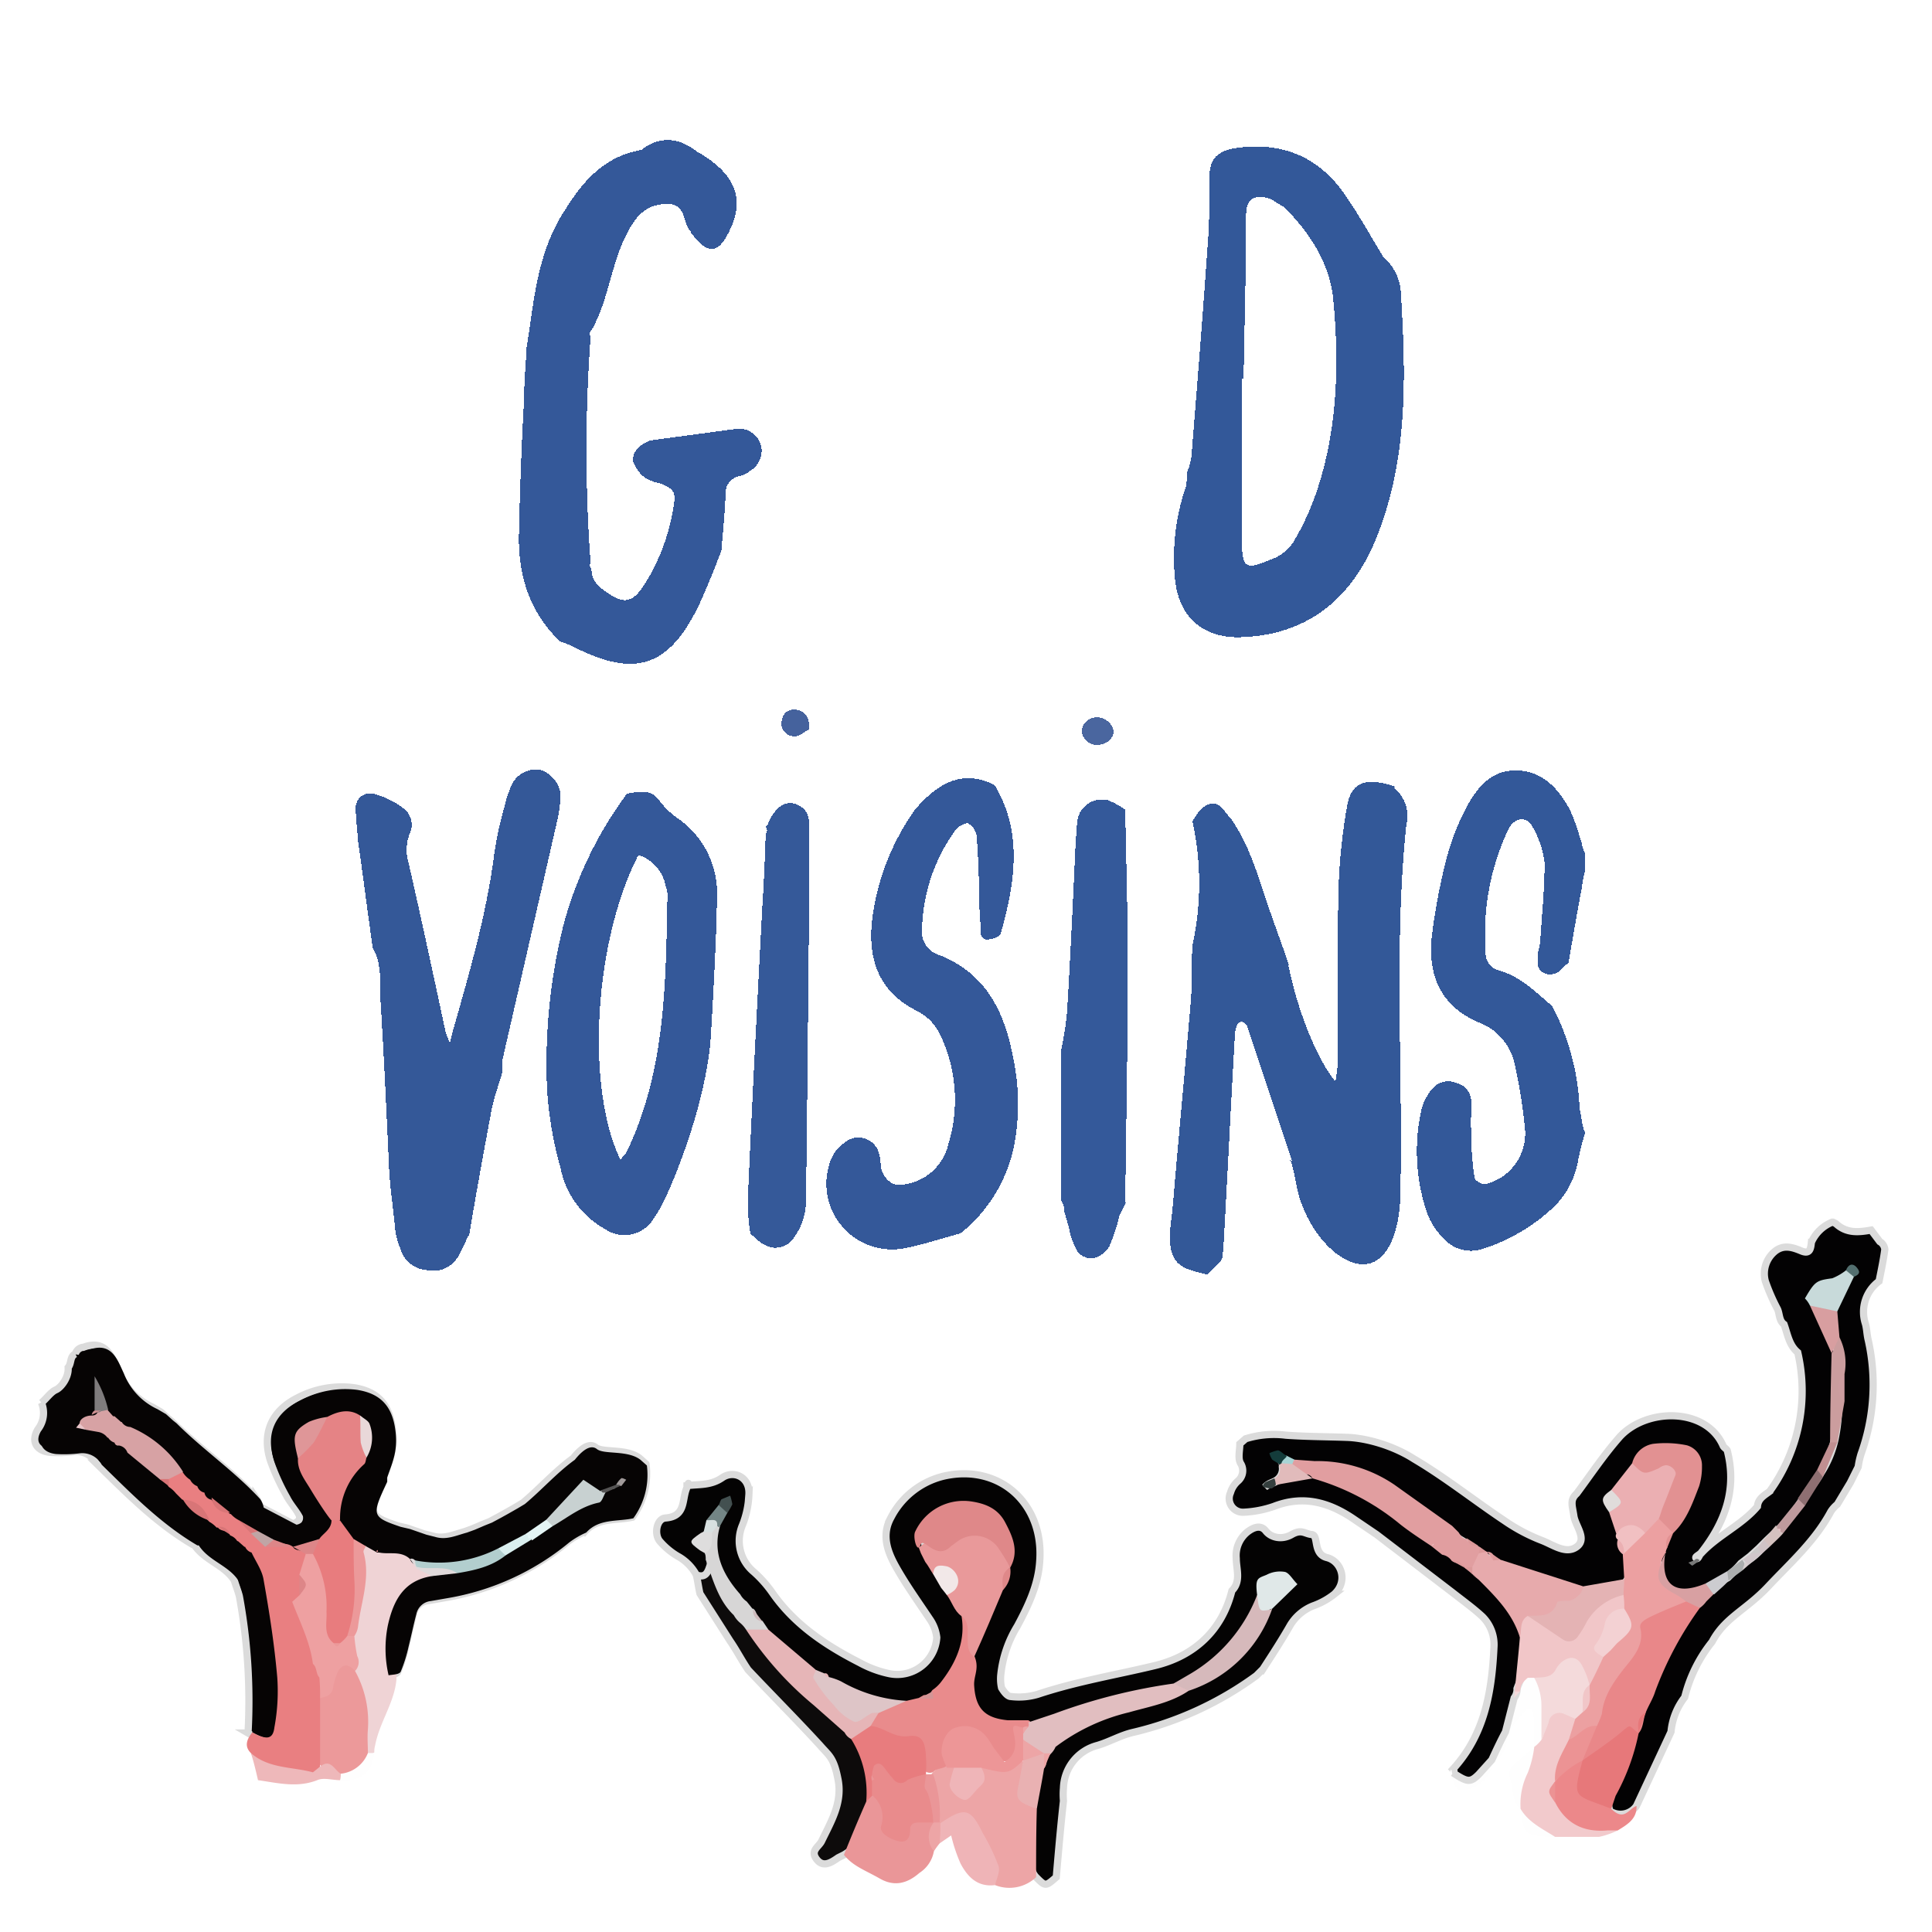 <?xml version="1.0" encoding="UTF-8" standalone="no"?>
<!-- Created with Inkscape (http://www.inkscape.org/) -->

<svg
   width="500"
   height="500"
   viewBox="0 0 132.292 132.292"
   version="1.1"
   id="svg1"
   xml:space="preserve"
   sodipodi:docname="logo-lesgrandsvoisins-square-white.svg"
   inkscape:version="1.4.2 (ebf0e940d0, 2025-05-08)"
   xmlns:inkscape="http://www.inkscape.org/namespaces/inkscape"
   xmlns:sodipodi="http://sodipodi.sourceforge.net/DTD/sodipodi-0.dtd"
   xmlns="http://www.w3.org/2000/svg"
   xmlns:svg="http://www.w3.org/2000/svg"><sodipodi:namedview
     id="namedview1"
     pagecolor="#ffffff"
     bordercolor="#cccccc"
     borderopacity="1"
     inkscape:showpageshadow="0"
     inkscape:pageopacity="1"
     inkscape:pagecheckerboard="0"
     inkscape:deskcolor="#d1d1d1"
     inkscape:zoom="0.797"
     inkscape:cx="626.72522"
     inkscape:cy="237.76662"
     inkscape:window-width="1920"
     inkscape:window-height="1008"
     inkscape:window-x="0"
     inkscape:window-y="0"
     inkscape:window-maximized="1"
     inkscape:current-layer="svg1" /><defs
     id="defs1"><linearGradient
       id="swatch58"><stop
         style="stop-color:#000000;stop-opacity:1;"
         offset="0"
         id="stop58" /></linearGradient><style
       id="style5010">.cls-1{fill:#fff;}.cls-2{fill:#335899;}.cls-3{fill:#fefefe;}.cls-4{fill:#335898;}.cls-5{fill:#34599a;}.cls-6{fill:#355999;}.cls-7{fill:#345899;}.cls-8{fill:#fdfdfe;}.cls-9{fill:#91b7d2;}.cls-10{fill:#345898;}.cls-11{fill:#c0c2d4;}.cls-12{fill:#f9fafb;}.cls-13{fill:#abcee1;}.cls-14{fill:#3a5c9b;}.cls-15{fill:#45629d;}.cls-16{fill:#4a669f;}.cls-17{fill:#fcfcfd;}.cls-18{fill:#f6f9f9;}.cls-19{fill:#afcddd;}.cls-20{fill:#fafbfc;}</style><style
       id="style1">.cls-1{fill:#fff;}.cls-2{fill:#fefefe;}.cls-3{fill:#eb6e6f;}.cls-4{fill:#efd3d5;}.cls-5{fill:#292626;}.cls-6{fill:#201c1c;}.cls-7{fill:#030203;}.cls-8{fill:#040303;}.cls-9{fill:#060404;}.cls-10{fill:#ec6e6f;}.cls-11{fill:#eb6f71;}.cls-12{fill:#242424;}.cls-13{fill:#171212;}.cls-14{fill:#252121;}.cls-15{fill:#383636;}.cls-16{fill:#f4cccc;}.cls-17{fill:#eb6f70;}.cls-18{fill:#eb7071;}.cls-19{fill:#eb7273;}.cls-20{fill:#eb7172;}.cls-21{fill:#eb7173;}.cls-22{fill:#eb8789;}.cls-23{fill:#f3d6d5;}.cls-24{fill:#f0babc;}.cls-25{fill:#ec999a;}.cls-26{fill:#eea0a1;}.cls-27{fill:#e0dadb;}.cls-28{fill:#0d0b0b;}.cls-29{fill:#eda5a6;}.cls-30{fill:#ea9698;}.cls-31{fill:#efb4b7;}.cls-32{fill:#637373;}.cls-33{fill:#141212;}.cls-34{fill:#151212;}.cls-35{fill:#2f1d1d;}.cls-36{fill:#abaeae;}.cls-37{fill:#340909;}.cls-38{fill:#f2cacc;}.cls-39{fill:#ec888a;}.cls-40{fill:#e97f81;}.cls-41{fill:#eeb8ba;}.cls-42{fill:#0c0b0b;}.cls-43{fill:#f1c6c8;}.cls-44{fill:#f4dadb;}.cls-45{fill:#e98789;}.cls-46{fill:#eca0a1;}.cls-47{fill:#e19ea0;}.cls-48{fill:#e7aaac;}.cls-49{fill:#e29192;}.cls-50{fill:#ebafb2;}.cls-51{fill:#e7787a;}.cls-52{fill:#e4b3b4;}.cls-53{fill:#c8dada;}.cls-54{fill:#cb9d9e;}.cls-55{fill:#d8a0a2;}.cls-56{fill:#d89ea0;}.cls-57{fill:#f1c0c2;}.cls-58{fill:#e1bbbb;}.cls-59{fill:#be9a9d;}.cls-60{fill:#8e6f72;}.cls-61{fill:#c08f91;}.cls-62{fill:#e0dcdb;}.cls-63{fill:#ccccd0;}.cls-64{fill:#d5c1bf;}.cls-65{fill:#143c3b;}.cls-66{fill:#abadae;}.cls-67{fill:#d1c7cb;}.cls-68{fill:#cd9da0;}.cls-69{fill:#d0c3c6;}.cls-70{fill:#343f3e;}.cls-71{fill:#536f6f;}.cls-72{fill:#a7d4d5;}.cls-73{fill:#dc999a;}.cls-74{fill:#cccaca;}.cls-75{fill:#797a7a;}.cls-76{fill:#d8cfd0;}.cls-77{fill:#e98b8c;}.cls-78{fill:#e9999a;}.cls-79{fill:#e1bec0;}.cls-80{fill:#df8889;}.cls-81{fill:#e6b5b7;}.cls-82{fill:#d6b9bb;}.cls-83{fill:#dec5c7;}.cls-84{fill:#d7d6d6;}.cls-85{fill:#e0e8e8;}.cls-86{fill:#e9b1b2;}.cls-87{fill:#f2e8e8;}.cls-88{fill:#dedddd;}.cls-89{fill:#738585;}.cls-90{fill:#435050;}.cls-91{fill:#d8e0e0;}.cls-92{fill:#cebabc;}.cls-93{fill:#d49596;}.cls-94{fill:#e58385;}.cls-95{fill:#e87c7e;}.cls-96{fill:#d7a2a4;}.cls-97{fill:#c8d1d1;}.cls-98{fill:#b2cece;}.cls-99{fill:#df9698;}.cls-100{fill:#e9d8d9;}.cls-101{fill:#daefef;}.cls-102{fill:#7f7c7d;}.cls-103{fill:#e4f5f5;}.cls-104{fill:#d87577;}.cls-105{fill:#dd8688;}.cls-106{fill:#c0a5a5;}.cls-107{fill:#555454;}.cls-108{fill:#e9c5c9;}.cls-109{fill:#a09a9a;}.cls-110{fill:#cd8f90;}.cls-111{fill:#f0a3a7;}.cls-112{fill:#1f1a1a;}.cls-113{fill:#1b1616;}.cls-114{fill:#ededed;}.cls-115{fill:#f6d7d9;}.cls-116{fill:#191616;}.cls-117{fill:#2b2626;}.cls-118{fill:#7e8585;}.cls-119{fill:#ed9697;}.cls-120{fill:#efb5b8;}.cls-121{fill:#9e7777;}.cls-122{fill:#ec9394;}.cls-123{fill:#f5fafa;}.cls-124{fill:#adc6c6;}.cls-125{fill:#f3d1d3;}.cls-126{fill:#f0dcdc;}.cls-127{fill:#e6c1c5;}.cls-128{fill:#e7f8f8;}.cls-129{fill:#9f6969;}.cls-130{fill:#b4e6e6;}</style><filter
       style="color-interpolation-filters:sRGB"
       id="filter18"
       x="-0.005"
       y="-0.006"
       width="1.011"
       height="1.012"><feColorMatrix
         type="hueRotate"
         values="36"
         result="color1"
         id="feColorMatrix17" /><feColorMatrix
         type="saturate"
         values="0"
         result="color2"
         id="feColorMatrix18" /></filter><filter
       style="color-interpolation-filters:sRGB"
       id="filter58-9"
       x="-0.006"
       y="-0.009"
       width="1.012"
       height="1.018"><feColorMatrix
         type="hueRotate"
         values="40"
         result="color1"
         id="feColorMatrix57-2" /><feColorMatrix
         type="saturate"
         values="0.572"
         result="color2"
         id="feColorMatrix58-2" /></filter><filter
       style="color-interpolation-filters:sRGB"
       id="filter33"
       x="-0.006"
       y="-0.008"
       width="1.012"
       height="1.008"><feComponentTransfer
         in="blur"
         result="component"
         id="feComponentTransfer33"><feFuncR
           type="gamma"
           amplitude="0.95"
           exponent="1.36"
           offset="0"
           id="feFuncR33" /><feFuncG
           type="gamma"
           amplitude="0.95"
           exponent="1.36"
           offset="0"
           id="feFuncG33" /><feFuncB
           type="gamma"
           amplitude="0.95"
           exponent="1.36"
           offset="0"
           id="feFuncB33" /></feComponentTransfer></filter><filter
       style="color-interpolation-filters:sRGB"
       id="filter58-1"
       x="0"
       y="0"
       width="1"
       height="1"><feColorMatrix
         type="hueRotate"
         values="40"
         result="color1"
         id="feColorMatrix57-29" /><feColorMatrix
         type="saturate"
         values="0.572"
         result="color2"
         id="feColorMatrix58-3" /></filter></defs><g
     style="shape-rendering:crispEdges"
     id="g2-3-0"
     transform="matrix(2,0,0,2,-297.478,36.82)"><g
       id="g4"
       transform="translate(74.694,2.324)"><g
         style="display:inline;shape-rendering:crispEdges"
         id="g6666-5-3"
         transform="translate(1.029,4.011)"><g
           transform="matrix(1.001,0,0,1.001,2.66,0.619)"
           id="g6664-6-6"
           style="stroke:#ffffff;stroke-width:2.114;stroke-linejoin:round;stroke-miterlimit:4;stroke-dasharray:none;stroke-opacity:0.8"><path
             id="path6628-2-1"
             d="m 117.214,1.402 c -0.463,-0.003 -0.737,0.233 -0.846,0.781 a 20.098,20.098 0 0 0 -0.292,2.629 c -0.059,1.928 -0.029,3.827 -0.029,5.726 a 4.879,4.879 0 0 1 -0.087,1.11 c -0.607,-0.723 -1.271,-2.335 -1.596,-3.926 a 11.802,11.802 0 0 0 -0.011,-0.018 h 0.006 c -0.002,-0.01 -0.004,-0.02 -0.006,-0.029 0.008,0.002 0.015,0.007 0.023,0.01 -0.261,-0.782 -0.551,-1.536 -0.811,-2.318 -0.263,-0.789 -0.584,-1.869 -1.168,-2.687 l -0.263,-0.321 c -0.234,-0.292 -0.497,-0.292 -0.818,0.029 a 3.652,3.652 0 0 0 -0.234,0.351 v 0.059 a 9.932,9.932 0 0 1 0,4.148 c 0,0.146 -0.029,0.292 -0.029,0.438 h 5.3e-4 c -2.1e-4,7.166e-4 -3.2e-4,0.001 -5.3e-4,0.002 -2e-5,0.467 3.8e-4,0.933 -0.029,1.4 -0.205,2.454 -0.438,4.878 -0.643,7.332 a 8.326,8.326 0 0 0 -0.087,0.847 c 0.029,0.847 0.263,1.081 1.286,1.286 l 0.474,-0.474 a 0.76,0.76 0 0 0 0.023,-0.081 v 0.059 l 0.004,-0.004 c 0.014,-0.13 0.031,-0.26 0.047,-0.39 0.136,-2.381 0.249,-4.764 0.388,-7.173 a 1.052,1.052 0 0 1 0.059,-0.409 c 0,-0.058 0.087,-0.146 0.146,-0.175 a 0.292,0.292 0 0 1 0.205,0.117 l 1.548,4.645 -0.078,-0.03 c 0.017,0.02 0.032,0.04 0.049,0.059 0.146,0.467 0.175,0.993 0.38,1.49 0.351,0.964 1.198,1.957 2.016,2.016 0.818,0.058 1.314,-0.935 1.344,-2.425 0,-0.204 -0.029,0.029 0,-0.146 0.087,-4.148 -0.234,-8.326 0.204,-12.474 a 1.227,1.227 0 0 0 -0.438,-1.256 l 0.032,-0.031 c -0.002,-0.003 -0.005,-0.006 -0.007,-0.009 l -0.229,-0.076 c -0.197,-0.051 -0.373,-0.078 -0.527,-0.079 z m 0.763,0.165 c 0.008,0.011 0.018,0.02 0.026,0.031 v -0.029 l -0.022,-0.007 z"
             style="display:inline;fill:#335898;stroke:#ffffff;stroke-width:2.114;stroke-linejoin:round;stroke-miterlimit:4;stroke-dasharray:none;stroke-opacity:0.8;shape-rendering:crispEdges" /><path
             id="path6630-9-0"
             d="m 122.181,1.014 c -0.876,-0.029 -1.344,0.555 -1.724,1.227 a 8.53,8.53 0 0 0 -0.672,1.694 20.741,20.741 0 0 0 -0.526,2.746 c -0.146,1.315 0.292,2.395 1.607,2.95 a 1.957,1.957 0 0 1 1.227,1.432 18.024,18.024 0 0 1 0.35,2.191 1.782,1.782 0 0 1 -1.314,1.899 c -0.117,0.058 -0.409,-0.117 -0.409,-0.204 a 10.633,10.633 0 0 1 -0.117,-1.665 c -0.029,-0.321 0.029,-0.672 0,-0.994 a 0.643,0.643 0 0 0 -0.496,-0.584 0.701,0.701 0 0 0 -0.789,0.146 1.811,1.811 0 0 0 -0.409,0.73 6.602,6.602 0 0 0 0.146,3.447 2.337,2.337 0 0 0 0.554,0.934 1.256,1.256 0 0 0 1.402,0.409 6.339,6.339 0 0 0 2.483,-1.49 2.921,2.921 0 0 0 0.76,-1.49 8.735,8.735 0 0 1 0.234,-0.935 v -0.088 c -0.072,-0.166 -0.103,-0.339 -0.116,-0.515 a 7.624,7.624 0 0 1 -0.06,-0.273 8.267,8.267 0 0 0 -0.934,-3.505 c -0.555,-0.467 -1.081,-1.023 -1.84,-1.227 a 0.613,0.613 0 0 1 -0.439,-0.642 8.384,8.384 0 0 1 0.789,-4.207 c 0.234,-0.409 0.643,-0.438 0.847,0 a 3.243,3.243 0 0 1 0.38,1.169 c 0,0.876 -0.088,1.752 -0.146,2.629 0,0.204 -0.087,0.38 -0.087,0.555 0,0.175 -0.059,0.467 0.204,0.584 a 0.497,0.497 0 0 0 0.614,-0.146 L 123.934,7.586 c 0.145,-0.847 0.294,-1.712 0.456,-2.566 0.021,-0.178 0.049,-0.355 0.099,-0.53 5e-5,-1.708e-4 -5e-5,-3.707e-4 0,-5.424e-4 V 3.818 A 0.964,0.964 0 0 1 124.379,3.485 5.463,5.463 0 0 1 124.285,3.175 6.281,6.281 0 0 0 123.993,2.387 C 123.613,1.656 123.058,1.043 122.181,1.014 Z"
             style="display:inline;fill:#335899;stroke:#ffffff;stroke-width:2.114;stroke-linejoin:round;stroke-miterlimit:4;stroke-dasharray:none;stroke-opacity:0.8;shape-rendering:crispEdges" /><path
             id="path6632-1-6"
             d="m 107.937,2.008 a 0.847,0.847 0 0 0 -0.8,0.7 c -0.029,0.234 -0.029,0.467 -0.059,0.701 -0.087,1.928 -0.175,3.856 -0.292,5.813 a 10.663,10.663 0 0 1 -0.204,1.344 v 5.17 c 0.085,0.133 0.108,0.253 0.112,0.385 l 0.151,0.52 a 2.074,2.074 0 0 0 0.204,0.642 0.584,0.584 0 0 0 0.643,0.409 0.876,0.876 0 0 0 0.526,-0.38 6.339,6.339 0 0 0 0.35,-1.052 l 0.221,-0.467 h -0.016 c 0.029,-2.717 0.087,-5.405 0.087,-8.121 0,-1.782 -0.058,-3.564 -0.087,-5.317 a 2.892,2.892 0 0 0 -0.584,-0.321 0.847,0.847 0 0 0 -0.252,-0.028 z"
             style="display:inline;fill:#34599a;stroke:#ffffff;stroke-width:2.114;stroke-linejoin:round;stroke-miterlimit:4;stroke-dasharray:none;stroke-opacity:0.8;shape-rendering:crispEdges" /><path
             style="display:inline;fill:#355999;stroke:#ffffff;stroke-width:2.114;stroke-linejoin:round;stroke-miterlimit:4;stroke-dasharray:none;stroke-opacity:0.8;shape-rendering:crispEdges"
             class="cls-6"
             d="m 96.474,2.942 c 0.029,-0.029 0.088,-0.058 0.088,-0.117 0,-0.058 0.351,-0.847 0.906,-0.672 0.555,0.175 0.497,0.613 0.497,1.052 0,0.438 0,1.285 0,1.957 l -0.088,8.793 c 0,0.555 -0.029,1.11 -0.029,1.665 a 2.103,2.103 0 0 1 -0.555,1.548 v 0 c -0.555,0.38 -0.964,0.058 -1.344,-0.321 v 0 a 7.391,7.391 0 0 1 -0.088,-1.11 c 0.146,-3.359 0.321,-6.69 0.497,-10.049 0.058,-0.847 0.088,-1.665 0.117,-2.512 a 0.175,0.175 0 0 0 0,-0.234 z"
             id="path6634-2-3" /><path
             id="path6638-0-0"
             d="M 88.636,0.978 A 0.935,0.935 0 0 0 87.798,1.481 4.177,4.177 0 0 0 87.535,2.27 11.743,11.743 0 0 0 87.185,3.906 c -0.263,2.045 -0.847,4.031 -1.402,5.988 -0.029,0.146 -0.088,0.321 -0.117,0.467 l -0.019,-0.059 c -0.004,0.027 -0.017,0.104 -0.009,0.059 0.004,-0.021 0.005,-0.04 0.009,-0.06 L 85.519,9.924 C 85.11,8.025 84.702,6.097 84.264,4.198 A 1.548,1.548 0 0 1 84.322,3.117 0.701,0.701 0 0 0 84.029,2.27 2.834,2.834 0 0 0 83.036,1.802 0.497,0.497 0 0 0 82.452,2.27 c 0,0.409 0.059,0.818 0.088,1.227 0.175,1.198 0.321,2.395 0.497,3.593 0.321,0.555 0.234,1.169 0.263,1.782 0.117,1.899 0.204,3.797 0.292,5.726 0.029,0.672 0.146,1.373 0.204,2.074 a 2.512,2.512 0 0 0 0.175,0.672 1.022,1.022 0 0 0 0.906,0.759 0.993,0.993 0 0 0 1.139,-0.584 c 0.117,-0.204 0.205,-0.438 0.321,-0.642 0.234,-1.402 0.496,-2.834 0.759,-4.236 0.088,-0.467 0.263,-0.906 0.38,-1.344 a 1.899,1.899 0 0 1 0,-0.409 l 1.84,-8.034 a 5.492,5.492 0 0 0 0.146,-0.964 0.993,0.993 0 0 0 -0.731,-0.906 0.935,0.935 0 0 0 -0.096,-0.006 z"
             style="display:inline;fill:#345898;stroke:#ffffff;stroke-width:2.114;stroke-linejoin:round;stroke-miterlimit:4;stroke-dasharray:none;stroke-opacity:0.8;shape-rendering:crispEdges" /><path
             id="path6640-9-6"
             d="m 92.195,1.744 c -0.147,0.006 -0.3,0.036 -0.454,0.058 l -0.029,0.029 a 13.379,13.379 0 0 0 -2.162,4.499 19.719,19.719 0 0 0 -0.555,5.55 12.854,12.854 0 0 0 0.467,2.746 3.067,3.067 0 0 0 1.519,2.074 1.169,1.169 0 0 0 1.636,-0.321 5.083,5.083 0 0 0 0.526,-0.964 c 0.76,-1.724 1.373,-3.827 1.46,-5.375 0.088,-1.548 0.176,-3.067 0.205,-4.615 A 3.126,3.126 0 0 0 93.465,2.65 2.921,2.921 0 0 1 92.852,2.065 C 92.669,1.791 92.441,1.734 92.195,1.744 Z m -0.074,2.161 a 1.373,1.373 0 0 1 0.935,1.081 0.847,0.847 0 0 1 0.059,0.263 c -0.058,3.009 -0.058,5.989 -1.373,8.764 -0.029,0.088 -0.117,0.146 -0.234,0.321 -1.198,-2.483 -0.906,-7.479 0.613,-10.429 z"
             style="display:inline;fill:#345899;stroke:#ffffff;stroke-width:2.114;stroke-linejoin:round;stroke-miterlimit:4;stroke-dasharray:none;stroke-opacity:0.8;shape-rendering:crispEdges" /><path
             style="display:inline;fill:#345899;stroke:#ffffff;stroke-width:2.114;stroke-linejoin:round;stroke-miterlimit:4;stroke-dasharray:none;stroke-opacity:0.8;shape-rendering:crispEdges"
             class="cls-7"
             d="m 104.303,1.51 c 0.964,1.607 0.701,3.301 0.234,4.995 a 0.263,0.263 0 0 1 -0.146,0.204 0.906,0.906 0 0 1 -0.38,0.088 c -0.087,-0.029 -0.175,-0.117 -0.175,-0.175 0,-0.058 -0.029,-0.643 -0.058,-0.964 0,-0.789 -0.029,-1.607 -0.087,-2.395 a 0.584,0.584 0 0 0 -0.292,-0.438 c -0.117,-0.029 -0.351,0.117 -0.438,0.234 a 5.989,5.989 0 0 0 -1.139,3.389 0.818,0.818 0 0 0 0.584,0.876 c 1.636,0.643 2.249,1.986 2.542,3.564 a 7.566,7.566 0 0 1 0.029,2.921 5.141,5.141 0 0 1 -1.84,3.038 c -0.672,0.175 -1.344,0.409 -2.016,0.526 a 2.249,2.249 0 0 1 -2.395,-3.097 1.285,1.285 0 0 1 0.438,-0.526 0.73,0.73 0 0 1 1.198,0.409 c 0.058,0.175 0.029,0.38 0.087,0.555 0.058,0.175 0.321,0.555 0.701,0.467 a 1.811,1.811 0 0 0 1.577,-1.402 5.171,5.171 0 0 0 -0.263,-3.681 1.753,1.753 0 0 0 -0.847,-0.876 C 100.301,8.55 99.95,7.411 100.126,6.038 a 8.209,8.209 0 0 1 1.256,-3.389 2.629,2.629 0 0 1 0.438,-0.555 c 0.701,-0.73 1.49,-1.081 2.483,-0.584 z"
             id="path6646-0-5" /><path
             style="display:inline;fill:#45629d;stroke:#ffffff;stroke-width:2.114;stroke-linejoin:round;stroke-miterlimit:4;stroke-dasharray:none;stroke-opacity:0.8;shape-rendering:crispEdges"
             class="cls-15"
             d="m 97.964,-0.389 c -0.146,0.058 -0.321,0.234 -0.497,0.234 a 0.438,0.438 0 0 1 -0.438,-0.555 0.409,0.409 0 0 1 0.497,-0.351 c 0.292,0.029 0.467,0.292 0.438,0.672 z"
             id="path6648-6-4" /><path
             style="display:inline;fill:#4a669f;stroke:#ffffff;stroke-width:2.114;stroke-linejoin:round;stroke-miterlimit:4;stroke-dasharray:none;stroke-opacity:0.8;shape-rendering:crispEdges"
             class="cls-16"
             d="m 107.867,0.137 a 0.526,0.526 0 0 1 -0.584,-0.467 0.497,0.497 0 0 1 0.438,-0.467 0.584,0.584 0 0 1 0.643,0.409 c 0.059,0.234 -0.175,0.497 -0.497,0.526 z"
             id="path6650-2-7" /></g></g><g
         transform="translate(1.029,4.011)"
         id="g5075-0-4"
         style="display:inline"><g
           id="g6626-2-5"
           transform="matrix(1.001,0,0,1.001,2.66,0.619)"><path
             style="display:inline;fill:#335898;stroke:none;stroke-width:0.292;stroke-opacity:0.973;shape-rendering:crispEdges"
             d="m 117.214,1.402 c -0.463,-0.003 -0.737,0.233 -0.846,0.781 a 20.098,20.098 0 0 0 -0.292,2.629 c -0.059,1.928 -0.029,3.827 -0.029,5.726 a 4.879,4.879 0 0 1 -0.087,1.11 c -0.607,-0.723 -1.271,-2.335 -1.596,-3.926 a 11.802,11.802 0 0 0 -0.011,-0.018 h 0.006 c -0.002,-0.01 -0.004,-0.02 -0.006,-0.029 0.008,0.002 0.015,0.007 0.023,0.01 -0.261,-0.782 -0.551,-1.536 -0.811,-2.318 -0.263,-0.789 -0.584,-1.869 -1.168,-2.687 l -0.263,-0.321 c -0.234,-0.292 -0.497,-0.292 -0.818,0.029 a 3.652,3.652 0 0 0 -0.234,0.351 v 0.059 a 9.932,9.932 0 0 1 0,4.148 c 0,0.146 -0.029,0.292 -0.029,0.438 h 5.3e-4 c -2.1e-4,7.166e-4 -3.2e-4,0.001 -5.3e-4,0.002 -2e-5,0.467 3.8e-4,0.933 -0.029,1.4 -0.205,2.454 -0.438,4.878 -0.643,7.332 a 8.326,8.326 0 0 0 -0.087,0.847 c 0.029,0.847 0.263,1.081 1.286,1.286 l 0.474,-0.474 a 0.76,0.76 0 0 0 0.023,-0.081 v 0.059 l 0.004,-0.004 c 0.014,-0.13 0.031,-0.26 0.047,-0.39 0.136,-2.381 0.249,-4.764 0.388,-7.173 a 1.052,1.052 0 0 1 0.059,-0.409 c 0,-0.058 0.087,-0.146 0.146,-0.175 a 0.292,0.292 0 0 1 0.205,0.117 l 1.548,4.645 -0.078,-0.03 c 0.017,0.02 0.032,0.04 0.049,0.059 0.146,0.467 0.175,0.993 0.38,1.49 0.351,0.964 1.198,1.957 2.016,2.016 0.818,0.058 1.314,-0.935 1.344,-2.425 0,-0.204 -0.029,0.029 0,-0.146 0.087,-4.148 -0.234,-8.326 0.204,-12.474 a 1.227,1.227 0 0 0 -0.438,-1.256 l 0.032,-0.031 c -0.002,-0.003 -0.005,-0.006 -0.007,-0.009 l -0.229,-0.076 c -0.197,-0.051 -0.373,-0.078 -0.527,-0.079 z m 0.763,0.165 c 0.008,0.011 0.018,0.02 0.026,0.031 v -0.029 l -0.022,-0.007 z"
             id="path5039-3-2" /><path
             style="display:inline;fill:#335899;stroke:none;stroke-width:0.292;stroke-opacity:0.973;shape-rendering:crispEdges"
             d="m 122.181,1.014 c -0.876,-0.029 -1.344,0.555 -1.724,1.227 a 8.53,8.53 0 0 0 -0.672,1.694 20.741,20.741 0 0 0 -0.526,2.746 c -0.146,1.315 0.292,2.395 1.607,2.95 a 1.957,1.957 0 0 1 1.227,1.432 18.024,18.024 0 0 1 0.35,2.191 1.782,1.782 0 0 1 -1.314,1.899 c -0.117,0.058 -0.409,-0.117 -0.409,-0.204 a 10.633,10.633 0 0 1 -0.117,-1.665 c -0.029,-0.321 0.029,-0.672 0,-0.994 a 0.643,0.643 0 0 0 -0.496,-0.584 0.701,0.701 0 0 0 -0.789,0.146 1.811,1.811 0 0 0 -0.409,0.73 6.602,6.602 0 0 0 0.146,3.447 2.337,2.337 0 0 0 0.554,0.934 1.256,1.256 0 0 0 1.402,0.409 6.339,6.339 0 0 0 2.483,-1.49 2.921,2.921 0 0 0 0.76,-1.49 8.735,8.735 0 0 1 0.234,-0.935 v -0.088 c -0.072,-0.166 -0.103,-0.339 -0.116,-0.515 a 7.624,7.624 0 0 1 -0.06,-0.273 8.267,8.267 0 0 0 -0.934,-3.505 c -0.555,-0.467 -1.081,-1.023 -1.84,-1.227 a 0.613,0.613 0 0 1 -0.439,-0.642 8.384,8.384 0 0 1 0.789,-4.207 c 0.234,-0.409 0.643,-0.438 0.847,0 a 3.243,3.243 0 0 1 0.38,1.169 c 0,0.876 -0.088,1.752 -0.146,2.629 0,0.204 -0.087,0.38 -0.087,0.555 0,0.175 -0.059,0.467 0.204,0.584 a 0.497,0.497 0 0 0 0.614,-0.146 L 123.934,7.586 c 0.145,-0.847 0.294,-1.712 0.456,-2.566 0.021,-0.178 0.049,-0.355 0.099,-0.53 5e-5,-1.708e-4 -5e-5,-3.707e-4 0,-5.424e-4 V 3.818 A 0.964,0.964 0 0 1 124.379,3.485 5.463,5.463 0 0 1 124.285,3.175 6.281,6.281 0 0 0 123.993,2.387 C 123.613,1.656 123.058,1.043 122.181,1.014 Z"
             id="path5041-7-5" /><path
             style="display:inline;fill:#34599a;stroke:none;stroke-width:0.292;stroke-opacity:0.973;shape-rendering:crispEdges"
             d="m 107.937,2.008 a 0.847,0.847 0 0 0 -0.8,0.7 c -0.029,0.234 -0.029,0.467 -0.059,0.701 -0.087,1.928 -0.175,3.856 -0.292,5.813 a 10.663,10.663 0 0 1 -0.204,1.344 v 5.17 c 0.085,0.133 0.108,0.253 0.112,0.385 l 0.151,0.52 a 2.074,2.074 0 0 0 0.204,0.642 0.584,0.584 0 0 0 0.643,0.409 0.876,0.876 0 0 0 0.526,-0.38 6.339,6.339 0 0 0 0.35,-1.052 l 0.221,-0.467 h -0.016 c 0.029,-2.717 0.087,-5.405 0.087,-8.121 0,-1.782 -0.058,-3.564 -0.087,-5.317 a 2.892,2.892 0 0 0 -0.584,-0.321 0.847,0.847 0 0 0 -0.252,-0.028 z"
             id="path5043-5-4" /><path
             id="path5045-9-7"
             d="m 96.474,2.942 c 0.029,-0.029 0.088,-0.058 0.088,-0.117 0,-0.058 0.351,-0.847 0.906,-0.672 0.555,0.175 0.497,0.613 0.497,1.052 0,0.438 0,1.285 0,1.957 l -0.088,8.793 c 0,0.555 -0.029,1.11 -0.029,1.665 a 2.103,2.103 0 0 1 -0.555,1.548 v 0 c -0.555,0.38 -0.964,0.058 -1.344,-0.321 v 0 a 7.391,7.391 0 0 1 -0.088,-1.11 c 0.146,-3.359 0.321,-6.69 0.497,-10.049 0.058,-0.847 0.088,-1.665 0.117,-2.512 a 0.175,0.175 0 0 0 0,-0.234 z"
             class="cls-6"
             style="display:inline;fill:#355999;stroke:none;stroke-width:0.292;stroke-opacity:0.973;shape-rendering:crispEdges" /><path
             style="display:inline;fill:#345898;stroke:none;stroke-width:0.292;stroke-opacity:0.973;shape-rendering:crispEdges"
             d="M 88.636,0.978 A 0.935,0.935 0 0 0 87.798,1.481 4.177,4.177 0 0 0 87.535,2.27 11.743,11.743 0 0 0 87.185,3.906 c -0.263,2.045 -0.847,4.031 -1.402,5.988 -0.029,0.146 -0.088,0.321 -0.117,0.467 l -0.019,-0.059 c -0.004,0.027 -0.017,0.104 -0.009,0.059 0.004,-0.021 0.005,-0.04 0.009,-0.06 L 85.519,9.924 C 85.11,8.025 84.702,6.097 84.264,4.198 A 1.548,1.548 0 0 1 84.322,3.117 0.701,0.701 0 0 0 84.029,2.27 2.834,2.834 0 0 0 83.036,1.802 0.497,0.497 0 0 0 82.452,2.27 c 0,0.409 0.059,0.818 0.088,1.227 0.175,1.198 0.321,2.395 0.497,3.593 0.321,0.555 0.234,1.169 0.263,1.782 0.117,1.899 0.204,3.797 0.292,5.726 0.029,0.672 0.146,1.373 0.204,2.074 a 2.512,2.512 0 0 0 0.175,0.672 1.022,1.022 0 0 0 0.906,0.759 0.993,0.993 0 0 0 1.139,-0.584 c 0.117,-0.204 0.205,-0.438 0.321,-0.642 0.234,-1.402 0.496,-2.834 0.759,-4.236 0.088,-0.467 0.263,-0.906 0.38,-1.344 a 1.899,1.899 0 0 1 0,-0.409 l 1.84,-8.034 a 5.492,5.492 0 0 0 0.146,-0.964 0.993,0.993 0 0 0 -0.731,-0.906 0.935,0.935 0 0 0 -0.096,-0.006 z"
             id="path5049-2-4" /><path
             style="display:inline;fill:#345899;stroke:none;stroke-width:0.292;stroke-opacity:0.973;shape-rendering:crispEdges"
             d="m 92.195,1.744 c -0.147,0.006 -0.3,0.036 -0.454,0.058 l -0.029,0.029 a 13.379,13.379 0 0 0 -2.162,4.499 19.719,19.719 0 0 0 -0.555,5.55 12.854,12.854 0 0 0 0.467,2.746 3.067,3.067 0 0 0 1.519,2.074 1.169,1.169 0 0 0 1.636,-0.321 5.083,5.083 0 0 0 0.526,-0.964 c 0.76,-1.724 1.373,-3.827 1.46,-5.375 0.088,-1.548 0.176,-3.067 0.205,-4.615 A 3.126,3.126 0 0 0 93.465,2.65 2.921,2.921 0 0 1 92.852,2.065 C 92.669,1.791 92.441,1.734 92.195,1.744 Z m -0.074,2.161 a 1.373,1.373 0 0 1 0.935,1.081 0.847,0.847 0 0 1 0.059,0.263 c -0.058,3.009 -0.058,5.989 -1.373,8.764 -0.029,0.088 -0.117,0.146 -0.234,0.321 -1.198,-2.483 -0.906,-7.479 0.613,-10.429 z"
             id="path5051-8-3" /><path
             id="path5057-3-8"
             d="m 104.303,1.51 c 0.964,1.607 0.701,3.301 0.234,4.995 a 0.263,0.263 0 0 1 -0.146,0.204 0.906,0.906 0 0 1 -0.38,0.088 c -0.087,-0.029 -0.175,-0.117 -0.175,-0.175 0,-0.058 -0.029,-0.643 -0.058,-0.964 0,-0.789 -0.029,-1.607 -0.087,-2.395 a 0.584,0.584 0 0 0 -0.292,-0.438 c -0.117,-0.029 -0.351,0.117 -0.438,0.234 a 5.989,5.989 0 0 0 -1.139,3.389 0.818,0.818 0 0 0 0.584,0.876 c 1.636,0.643 2.249,1.986 2.542,3.564 a 7.566,7.566 0 0 1 0.029,2.921 5.141,5.141 0 0 1 -1.84,3.038 c -0.672,0.175 -1.344,0.409 -2.016,0.526 a 2.249,2.249 0 0 1 -2.395,-3.097 1.285,1.285 0 0 1 0.438,-0.526 0.73,0.73 0 0 1 1.198,0.409 c 0.058,0.175 0.029,0.38 0.087,0.555 0.058,0.175 0.321,0.555 0.701,0.467 a 1.811,1.811 0 0 0 1.577,-1.402 5.171,5.171 0 0 0 -0.263,-3.681 1.753,1.753 0 0 0 -0.847,-0.876 C 100.301,8.55 99.95,7.411 100.126,6.038 a 8.209,8.209 0 0 1 1.256,-3.389 2.629,2.629 0 0 1 0.438,-0.555 c 0.701,-0.73 1.49,-1.081 2.483,-0.584 z"
             class="cls-7"
             style="display:inline;fill:#345899;stroke:none;stroke-width:0.292;stroke-opacity:0.973;shape-rendering:crispEdges" /><path
             id="path5059-6-6"
             d="m 97.964,-0.389 c -0.146,0.058 -0.321,0.234 -0.497,0.234 a 0.438,0.438 0 0 1 -0.438,-0.555 0.409,0.409 0 0 1 0.497,-0.351 c 0.292,0.029 0.467,0.292 0.438,0.672 z"
             class="cls-15"
             style="display:inline;fill:#45629d;stroke:none;stroke-width:0.292;stroke-opacity:0.973;shape-rendering:crispEdges" /><path
             id="path5061-1-8"
             d="m 107.867,0.137 a 0.526,0.526 0 0 1 -0.584,-0.467 0.497,0.497 0 0 1 0.438,-0.467 0.584,0.584 0 0 1 0.643,0.409 c 0.059,0.234 -0.175,0.497 -0.497,0.526 z"
             class="cls-16"
             style="display:inline;fill:#4a669f;stroke:none;stroke-width:0.292;stroke-opacity:0.973;shape-rendering:crispEdges" /></g></g></g></g><g
     id="g6"
     transform="matrix(2,0,0,2,86.76,91.123)"><path
       id="path6652-6"
       d="m -0.441,-40.544 c -0.184,0.003 -0.373,0.017 -0.566,0.042 -0.79,0.117 -0.965,0.439 -0.965,1.053 0,0.614 -6.4e-5,1.199 -0.029,1.813 -0.175,2.573 -0.38,5.117 -0.585,7.662 a 1.725,1.725 0 0 1 -0.146,0.556 l -0.029,0.468 a 7.457,7.457 0 0 0 -0.38,3.305 c 0.146,1.199 0.936,1.901 2.135,1.901 2.193,-0.029 3.802,-1.14 4.708,-3.304 1.14,-2.749 1.053,-5.644 0.877,-8.539 a 1.784,1.784 0 0 0 -0.614,-1.199 c -0.439,-0.731 -0.848,-1.462 -1.316,-2.135 -0.768,-1.1 -1.804,-1.641 -3.089,-1.622 z m 0.232,1.723 c 0.103,0.005 0.218,0.03 0.342,0.074 l 0.468,0.292 c 0.877,0.877 1.55,1.93 1.667,3.158 0.205,2.193 0.146,4.416 -0.556,6.522 a 8.89,8.89 0 0 1 -0.819,1.784 1.521,1.521 0 0 1 -0.614,0.526 c -0.994,0.409 -1.141,0.468 -1.141,-0.672 v -5.468 h 0.059 c 0.029,-1.872 0.087,-3.743 0.087,-5.615 0,-0.439 0.197,-0.614 0.506,-0.601 z"
       style="display:inline;fill:#335899;stroke:#ffffff;stroke-width:2.117;stroke-linejoin:round;stroke-miterlimit:4;stroke-dasharray:none;stroke-opacity:0.8;shape-rendering:crispEdges" /><path
       style="display:inline;fill:#335899;stroke:none;stroke-width:0.292;stroke-opacity:0.973;shape-rendering:crispEdges"
       d="m -0.441,-40.544 c -0.184,0.003 -0.373,0.017 -0.566,0.042 -0.79,0.117 -0.965,0.439 -0.965,1.053 0,0.614 -6.4e-5,1.199 -0.029,1.813 -0.175,2.573 -0.38,5.117 -0.585,7.662 a 1.725,1.725 0 0 1 -0.146,0.556 l -0.029,0.468 a 7.457,7.457 0 0 0 -0.38,3.305 c 0.146,1.199 0.936,1.901 2.135,1.901 2.193,-0.029 3.802,-1.14 4.708,-3.304 1.14,-2.749 1.053,-5.644 0.877,-8.539 a 1.784,1.784 0 0 0 -0.614,-1.199 c -0.439,-0.731 -0.848,-1.462 -1.316,-2.135 -0.768,-1.1 -1.804,-1.641 -3.089,-1.622 z m 0.232,1.723 c 0.103,0.005 0.218,0.03 0.342,0.074 l 0.468,0.292 c 0.877,0.877 1.55,1.93 1.667,3.158 0.205,2.193 0.146,4.416 -0.556,6.522 a 8.89,8.89 0 0 1 -0.819,1.784 1.521,1.521 0 0 1 -0.614,0.526 c -0.994,0.409 -1.141,0.468 -1.141,-0.672 v -5.468 h 0.059 c 0.029,-1.872 0.087,-3.743 0.087,-5.615 0,-0.439 0.197,-0.614 0.506,-0.601 z"
       id="path5063-2" /></g><g
     id="g5"
     transform="matrix(2,0,0,2,106.679,93.447)"><path
       style="display:inline;fill:#345899;stroke:#ffffff;stroke-width:2.117;stroke-linejoin:round;stroke-miterlimit:4;stroke-dasharray:none;stroke-opacity:0.8;shape-rendering:crispEdges"
       class="cls-7"
       d="m -28.642,-27.869 c -0.234,0.614 -0.468,1.199 -0.731,1.784 -1.053,2.222 -2.222,2.603 -4.416,1.462 l -0.38,-0.146 c -1.053,-0.994 -1.433,-2.281 -1.404,-3.655 0.029,-1.374 0.088,-3.071 0.175,-4.591 0,-0.585 0.058,-1.199 0.088,-1.813 v 0 c 0.263,-1.608 0.351,-3.246 1.316,-4.708 0.643,-1.024 1.345,-1.813 2.573,-2.047 h 0.029 c 0.643,-0.497 1.287,-0.439 1.93,0.058 v 0 c 1.228,0.702 1.608,1.521 1.17,2.544 -0.439,1.024 -0.819,0.994 -1.404,0.205 h 0.029 c -0.322,-0.292 -0.146,-0.965 -0.819,-0.965 -0.673,0 -1.024,0.351 -1.316,0.877 -0.614,1.082 -0.673,2.369 -1.287,3.451 a 0.146,0.146 0 0 0 -0.029,0.205 53.135,53.135 0 0 0 0,7.779 c -0.058,0.058 -0.029,0.117 0.029,0.175 a 0.819,0.819 0 0 0 0.38,0.702 c 0.702,0.556 1.024,0.497 1.462,-0.205 a 7.018,7.018 0 0 0 0.965,-2.603 c 0.088,-0.526 0.029,-0.614 -0.468,-0.819 a 1.404,1.404 0 0 1 -0.526,-0.205 1.17,1.17 0 0 1 -0.38,-0.526 c -0.058,-0.322 0.175,-0.526 0.439,-0.673 l 0.117,-0.058 3.041,-0.409 a 0.79,0.79 0 0 1 0.79,0.643 0.819,0.819 0 0 1 -0.409,0.819 0.907,0.907 0 0 1 -0.38,0.175 0.585,0.585 0 0 0 -0.439,0.614 c -0.029,0.643 -0.088,1.287 -0.146,1.93 z"
       id="path6654-1" /><path
       id="path5065-9"
       d="m -28.642,-27.869 c -0.234,0.614 -0.468,1.199 -0.731,1.784 -1.053,2.222 -2.222,2.603 -4.416,1.462 l -0.38,-0.146 c -1.053,-0.994 -1.433,-2.281 -1.404,-3.655 0.029,-1.374 0.088,-3.071 0.175,-4.591 0,-0.585 0.058,-1.199 0.088,-1.813 v 0 c 0.263,-1.608 0.351,-3.246 1.316,-4.708 0.643,-1.024 1.345,-1.813 2.573,-2.047 h 0.029 c 0.643,-0.497 1.287,-0.439 1.93,0.058 v 0 c 1.228,0.702 1.608,1.521 1.17,2.544 -0.439,1.024 -0.819,0.994 -1.404,0.205 h 0.029 c -0.322,-0.292 -0.146,-0.965 -0.819,-0.965 -0.673,0 -1.024,0.351 -1.316,0.877 -0.614,1.082 -0.673,2.369 -1.287,3.451 a 0.146,0.146 0 0 0 -0.029,0.205 53.135,53.135 0 0 0 0,7.779 c -0.058,0.058 -0.029,0.117 0.029,0.175 a 0.819,0.819 0 0 0 0.38,0.702 c 0.702,0.556 1.024,0.497 1.462,-0.205 a 7.018,7.018 0 0 0 0.965,-2.603 c 0.088,-0.526 0.029,-0.614 -0.468,-0.819 a 1.404,1.404 0 0 1 -0.526,-0.205 1.17,1.17 0 0 1 -0.38,-0.526 c -0.058,-0.322 0.175,-0.526 0.439,-0.673 l 0.117,-0.058 3.041,-0.409 a 0.79,0.79 0 0 1 0.79,0.643 0.819,0.819 0 0 1 -0.409,0.819 0.907,0.907 0 0 1 -0.38,0.175 0.585,0.585 0 0 0 -0.439,0.614 c -0.029,0.643 -0.088,1.287 -0.146,1.93 z"
       class="cls-7"
       style="display:inline;fill:#345899;stroke:none;stroke-width:0.292;stroke-opacity:0.973;shape-rendering:crispEdges" /></g><g
     id="g2"
     transform="translate(-48.046,12.278)"><g
       id="g33"
       style="filter:url(#filter33)"
       transform="matrix(0.705,0,0,0.705,-227.92,62.108)"><path
         class="cls-9"
         d="m 51.02,39.433 c 0.345,-0.296 0.641,-0.739 0.986,-0.887 0.345,-0.148 0.887,-0.838 0.838,-1.528 v 0 c 0.246,-0.296 0.099,-0.739 0.493,-0.937 v 0 a 0.641,0.641 0 0 1 0.493,-0.444 h 0.049 c 1.577,-0.592 1.972,0.69 2.415,1.627 a 4.535,4.535 0 0 0 2.317,2.465 l 0.592,0.345 0.493,0.444 0.246,0.197 c 1.824,1.824 3.993,3.303 5.767,5.225 a 1.528,1.528 0 0 1 0.246,0.592 l 2.267,1.183 a 0.739,0.739 0 0 0 0.394,-0.197 0.394,0.394 0 0 0 0.049,-0.394 c -0.246,-0.493 -0.641,-0.887 -0.887,-1.38 a 14.59,14.59 0 0 1 -1.084,-2.366 c -0.592,-1.873 0.099,-3.401 1.873,-4.288 a 6.507,6.507 0 0 1 3.845,-0.69 c 1.577,0.246 2.366,1.084 2.612,2.612 0.246,1.528 -0.148,2.317 -0.542,3.45 v 0.296 c -1.084,2.317 -1.084,2.415 0.937,3.105 l 0.641,0.148 1.134,0.394 0.591,0.148 c 0.789,0.246 1.479,-0.099 2.218,-0.296 l 0.542,-0.197 0.69,-0.296 0.493,-0.197 0.641,-0.345 0.444,-0.246 0.69,-0.394 0.493,-0.296 c 1.183,-0.986 2.218,-2.169 3.45,-3.056 0.394,-0.493 1.035,-1.134 1.528,-0.739 0.493,0.394 2.12,0.049 3.007,0.739 l 0.444,0.394 a 5.077,5.077 0 0 1 -0.937,3.648 c -1.084,0.246 -2.366,0 -3.253,0.986 a 5.718,5.718 0 0 0 -1.183,0.69 17.844,17.844 0 0 1 -8.429,3.845 l -1.134,0.197 a 1.134,1.134 0 0 0 -0.986,0.887 c -0.197,0.739 -0.345,1.479 -0.542,2.267 a 10.056,10.056 0 0 1 -0.542,1.725 c -0.099,0.197 -0.542,0.197 -0.838,0.246 a 8.133,8.133 0 0 1 -0.049,-3.45 c 0.394,-1.774 1.134,-3.105 3.056,-3.401 0.345,-0.641 0.937,-0.542 1.528,-0.592 0.592,-0.049 2.267,-0.542 3.303,-1.084 a 8.675,8.675 0 0 0 1.873,-1.035 c 0.542,-0.394 1.084,-0.641 1.577,-1.035 a 7.887,7.887 0 0 1 3.5,-1.922 2.07,2.07 0 0 1 0.887,-0.394 c -0.148,-0.148 -0.197,0.099 -0.296,0.049 -0.099,-0.049 -0.641,0.394 -0.986,0.444 -1.676,-0.296 -2.12,1.38 -3.303,1.873 -1.183,0.493 -1.084,0.69 -1.627,1.084 a 16.858,16.858 0 0 1 -2.07,1.134 7.591,7.591 0 0 1 -5.373,0.739 0.641,0.641 0 0 1 -0.542,-0.444 c -0.641,-0.592 -1.429,-0.296 -2.12,-0.444 h -0.148 l -0.789,-0.444 c -0.394,-0.099 -0.838,-0.049 -1.134,-0.345 a 2.514,2.514 0 0 1 -0.937,-1.627 c -0.542,-1.824 0.739,-2.908 1.528,-4.239 0.789,-1.331 0.641,-1.577 -0.148,-2.267 -0.789,-0.69 -1.331,-0.148 -1.972,0.049 -0.641,0.197 -2.12,0.887 -1.528,2.366 0.591,1.479 1.774,2.662 2.12,4.239 0.296,0.789 -0.197,1.232 -0.789,1.577 a 3.697,3.697 0 0 1 -1.725,0.641 l -0.592,-0.099 c -0.444,-0.148 -0.887,-0.246 -1.331,-0.444 a 3.697,3.697 0 0 1 -0.986,-0.493 l -1.134,-0.739 -0.444,-0.296 a 1.331,1.331 0 0 1 -0.394,-0.345 l -0.197,-0.148 a 5.373,5.373 0 0 0 -0.838,-0.641 l -0.394,-0.246 -0.394,-0.345 c -0.049,-0.049 -0.099,-0.148 -0.197,-0.197 l -0.345,-0.345 -0.197,-0.197 -0.394,-0.345 -0.197,-0.197 -0.444,-0.394 c -0.099,-0.049 -0.148,-0.148 -0.197,-0.197 A 10.302,10.302 0 0 0 56.737,41.651 l -0.542,-0.345 c -0.049,-0.099 -0.148,-0.148 -0.197,-0.197 L 55.554,40.665 55.357,40.419 54.963,39.975 A 2.662,2.662 0 0 1 54.716,39.433 c -0.099,-0.296 0.049,0.099 -0.049,-0.197 -0.099,-0.296 0,0.246 -0.049,0.394 a 1.134,1.134 0 0 1 -0.148,0.542 1.577,1.577 0 0 1 -0.493,0.493 v 0.148 c 0,0 0.148,0.049 0.148,0 l 0.641,0.197 0.444,0.246 0.197,0.148 0.444,0.296 0.493,0.345 0.69,0.542 a 18.682,18.682 0 0 0 1.922,1.528 l 0.444,0.394 0.197,0.197 0.394,0.444 0.246,0.197 0.394,0.394 0.197,0.197 a 6.112,6.112 0 0 0 1.084,0.887 l 0.394,0.296 0.444,0.345 0.148,0.148 0.69,0.394 0.444,0.296 0.444,0.394 0.246,0.197 0.493,0.394 0.246,0.246 0.493,0.542 a 24.153,24.153 0 0 1 1.577,10.548 c -0.148,1.873 -0.937,2.267 -2.366,1.429 a 39.729,39.729 0 0 0 -0.592,-9.365 c -0.099,-0.394 -0.246,-0.739 -0.345,-1.084 v 0 c -0.69,-1.084 -2.07,-1.38 -2.76,-2.465 h -0.099 c -2.514,-1.479 -4.535,-3.549 -6.605,-5.57 v 0 a 1.528,1.528 0 0 0 -1.528,-0.789 8.971,8.971 0 0 1 -1.627,0.049 c -0.937,-0.099 -1.331,-0.739 -0.838,-1.577 a 1.824,1.824 0 0 0 0.246,-1.824 z"
         id="path166-7"
         style="display:inline;fill:#060404;stroke:#dbdbdb;stroke-width:0.493;stroke-opacity:1;filter:url(#filter58-9)"
         transform="matrix(1.418,0,0,1.418,323.127,-25.183)" /><path
         class="cls-4"
         d="m 252.562,139.952 a 1.38,1.38 0 0 0 -0.049,0.444 0.444,0.444 0 0 1 -0.641,-0.049 c -0.69,-1.676 -0.296,-3.598 -1.035,-5.274 0,-0.937 -0.296,-1.873 -0.148,-2.81 0.493,-2.021 0.444,-4.091 0.887,-6.112 a 1.627,1.627 0 0 1 0.641,-0.197 l 1.035,0.099 a 4.042,4.042 0 0 1 1.824,0.641 l 0.69,0.69 c 0.345,0.345 0.739,0.591 0.641,1.134 -2.514,1.676 -2.366,4.288 -2.366,6.852 -0.148,1.627 -1.183,2.958 -1.479,4.584 z"
         id="path45-4"
         style="fill:#efd3d5;stroke-width:0.493;filter:url(#filter58-1)"
         transform="matrix(1.406,0,0,1.406,72.764,-132.711)" /><path
         class="cls-2"
         d="m 252.069,140.445 h 0.444 c -0.148,1.429 -1.035,1.922 -2.317,1.922 h -0.049 a 0.641,0.641 0 0 1 -0.148,-0.394 c 0.049,-0.099 0.049,-0.148 0.099,-0.148 0.049,0 1.134,-1.183 1.972,-1.38 z"
         id="path102-5"
         style="fill:#fefefe;stroke-width:0.493;filter:url(#filter58-1)"
         transform="matrix(1.406,0,0,1.406,72.764,-132.711)" /><path
         class="cls-9"
         d="m 229.937,116.39 c 0.345,-0.296 0.641,-0.739 0.986,-0.887 0.345,-0.148 0.887,-0.838 0.838,-1.528 v 0 c 0.246,-0.296 0.099,-0.739 0.493,-0.937 v 0 a 0.641,0.641 0 0 1 0.493,-0.444 h 0.049 c 1.577,-0.592 1.972,0.69 2.415,1.627 a 4.535,4.535 0 0 0 2.317,2.465 l 0.592,0.345 0.493,0.444 0.246,0.197 c 1.824,1.824 3.993,3.303 5.767,5.225 a 1.528,1.528 0 0 1 0.246,0.592 l 2.267,1.183 a 0.739,0.739 0 0 0 0.394,-0.197 0.394,0.394 0 0 0 0.049,-0.394 c -0.246,-0.493 -0.641,-0.887 -0.887,-1.38 a 14.59,14.59 0 0 1 -1.084,-2.366 c -0.592,-1.873 0.099,-3.401 1.873,-4.288 a 6.507,6.507 0 0 1 3.845,-0.69 c 1.577,0.246 2.366,1.084 2.612,2.612 0.246,1.528 -0.148,2.317 -0.542,3.45 v 0.296 c -1.084,2.317 -1.084,2.415 0.937,3.105 l 0.641,0.148 1.134,0.394 0.591,0.148 c 0.789,0.246 1.479,-0.099 2.218,-0.296 l 0.542,-0.197 0.69,-0.296 0.493,-0.197 0.641,-0.345 0.444,-0.246 0.69,-0.394 0.493,-0.296 c 1.183,-0.986 2.218,-2.169 3.45,-3.056 0.394,-0.493 1.035,-1.134 1.528,-0.739 0.493,0.394 2.12,0.049 3.007,0.739 l 0.444,0.394 a 5.077,5.077 0 0 1 -0.937,3.648 c -1.084,0.246 -2.366,0 -3.253,0.986 a 5.718,5.718 0 0 0 -1.183,0.69 17.844,17.844 0 0 1 -8.429,3.845 l -1.134,0.197 a 1.134,1.134 0 0 0 -0.986,0.887 c -0.197,0.739 -0.345,1.479 -0.542,2.267 a 10.056,10.056 0 0 1 -0.542,1.725 c -0.099,0.197 -0.542,0.197 -0.838,0.246 a 8.133,8.133 0 0 1 -0.049,-3.45 c 0.394,-1.774 1.134,-3.105 3.056,-3.401 0.345,-0.641 0.937,-0.542 1.528,-0.592 0.592,-0.049 2.267,-0.542 3.303,-1.084 a 8.675,8.675 0 0 0 1.873,-1.035 c 0.542,-0.394 1.084,-0.641 1.577,-1.035 a 7.887,7.887 0 0 1 3.5,-1.922 2.07,2.07 0 0 1 0.887,-0.394 c -0.148,-0.148 -0.197,0.099 -0.296,0.049 -0.099,-0.049 -0.641,0.394 -0.986,0.444 -1.676,-0.296 -2.12,1.38 -3.303,1.873 -1.183,0.493 -1.084,0.69 -1.627,1.084 a 16.858,16.858 0 0 1 -2.07,1.134 7.591,7.591 0 0 1 -5.373,0.739 0.641,0.641 0 0 1 -0.542,-0.444 c -0.641,-0.592 -1.429,-0.296 -2.12,-0.444 h -0.148 l -0.789,-0.444 c -0.394,-0.099 -0.838,-0.049 -1.134,-0.345 a 2.514,2.514 0 0 1 -0.937,-1.627 c -0.542,-1.824 0.739,-2.908 1.528,-4.239 0.789,-1.331 0.641,-1.577 -0.148,-2.267 -0.789,-0.69 -1.331,-0.148 -1.972,0.049 -0.641,0.197 -2.12,0.887 -1.528,2.366 0.591,1.479 1.774,2.662 2.12,4.239 0.296,0.789 -0.197,1.232 -0.789,1.577 a 3.697,3.697 0 0 1 -1.725,0.641 l -0.592,-0.099 c -0.444,-0.148 -0.887,-0.246 -1.331,-0.444 a 3.697,3.697 0 0 1 -0.986,-0.493 l -1.134,-0.739 -0.444,-0.296 a 1.331,1.331 0 0 1 -0.394,-0.345 L 242.26,123.982 a 5.373,5.373 0 0 0 -0.838,-0.641 l -0.394,-0.246 -0.394,-0.345 c -0.049,-0.049 -0.099,-0.148 -0.197,-0.197 l -0.345,-0.345 -0.197,-0.197 -0.394,-0.345 -0.197,-0.197 -0.444,-0.394 c -0.099,-0.049 -0.148,-0.148 -0.197,-0.197 a 10.302,10.302 0 0 0 -3.007,-2.267 l -0.542,-0.345 c -0.049,-0.099 -0.148,-0.148 -0.197,-0.197 l -0.444,-0.444 -0.197,-0.246 -0.394,-0.444 a 2.662,2.662 0 0 1 -0.246,-0.542 c -0.099,-0.296 0.049,0.099 -0.049,-0.197 -0.099,-0.296 0,0.246 -0.049,0.394 a 1.134,1.134 0 0 1 -0.148,0.542 1.577,1.577 0 0 1 -0.493,0.493 v 0.148 c 0,0 0.148,0.049 0.148,0 l 0.641,0.197 0.444,0.246 0.197,0.148 0.444,0.296 0.493,0.345 0.69,0.542 a 18.682,18.682 0 0 0 1.922,1.528 l 0.444,0.394 0.197,0.197 0.394,0.444 0.246,0.197 0.394,0.394 0.197,0.197 a 6.112,6.112 0 0 0 1.084,0.887 l 0.394,0.296 0.444,0.345 0.148,0.148 0.69,0.394 0.444,0.296 0.444,0.394 0.246,0.197 0.493,0.394 0.246,0.246 0.493,0.542 a 24.153,24.153 0 0 1 1.577,10.548 c -0.148,1.873 -0.937,2.267 -2.366,1.429 a 39.729,39.729 0 0 0 -0.592,-9.365 c -0.099,-0.394 -0.246,-0.739 -0.345,-1.084 v 0 c -0.69,-1.084 -2.07,-1.38 -2.76,-2.465 h -0.099 c -2.514,-1.479 -4.535,-3.549 -6.605,-5.57 v 0 a 1.528,1.528 0 0 0 -1.528,-0.789 8.971,8.971 0 0 1 -1.627,0.049 c -0.937,-0.099 -1.331,-0.739 -0.838,-1.577 a 1.824,1.824 0 0 0 0.246,-1.824 z"
         id="path166"
         style="display:inline;fill:#060404;stroke-width:0.493;filter:url(#filter58-1)"
         transform="matrix(1.406,0,0,1.406,72.764,-132.711)" /><path
         class="cls-25"
         d="m 252.069,140.445 a 2.267,2.267 0 0 1 -1.873,1.429 c -0.838,0.099 -1.331,-0.493 -1.824,-1.035 a 6.999,6.999 0 0 1 0.049,-4.141 c 0.444,-0.641 0.641,-1.479 1.134,-2.07 0.493,-0.592 1.183,-1.183 1.627,0.148 a 7.246,7.246 0 0 1 0.887,4.042 c -0.049,0.542 0,1.084 0,1.627 z"
         id="path207-0"
         style="fill:#ec999a;stroke-width:0.493;filter:url(#filter58-1)"
         transform="matrix(1.406,0,0,1.406,72.764,-132.711)" /><path
         class="cls-26"
         d="m 251.182,134.776 c -0.394,-0.444 -0.789,-0.542 -1.134,-0.049 a 4.288,4.288 0 0 0 -0.394,1.282 c -0.148,0.493 -0.493,0.542 -0.887,0.641 a 1.824,1.824 0 0 1 -0.592,-1.183 3.845,3.845 0 0 0 -0.345,-1.232 c -0.394,-1.331 -1.084,-2.563 -1.282,-3.943 a 2.76,2.76 0 0 1 0.197,-0.592 l 0.148,-0.246 c 0.394,-0.542 0.197,-1.134 0.148,-1.676 a 1.331,1.331 0 0 1 0.887,-1.282 0.986,0.986 0 0 1 0.641,0.049 c 1.479,1.528 1.134,3.549 1.282,5.422 0.049,0.148 0,0.394 0.296,0.493 a 3.303,3.303 0 0 1 0.592,-0.296 0.394,0.394 0 0 1 0.394,0.197 11.633,11.633 0 0 0 0.197,1.38 0.887,0.887 0 0 1 -0.148,1.035 z"
         id="path208-3"
         style="fill:#eea0a1;stroke-width:0.493;filter:url(#filter58-1)"
         transform="matrix(1.406,0,0,1.406,72.764,-132.711)" /><path
         class="cls-25"
         d="m 251.133,132.361 h -0.493 c -0.493,-2.267 -0.592,-4.486 0.444,-6.704 l 0.838,0.493 c -0.049,0.148 -0.197,0.296 -0.148,0.444 0.493,1.774 -0.197,3.45 -0.394,5.176 a 1.528,1.528 0 0 1 -0.246,0.592 z"
         id="path209-6"
         style="fill:#ec999a;stroke-width:0.493;filter:url(#filter58-1)"
         transform="matrix(1.406,0,0,1.406,72.764,-132.711)" /><path
         class="cls-27"
         d="m 258.231,128.023 -1.725,0.197 -1.134,-0.542 0.296,-0.246 c 0.838,0.246 1.972,-0.69 2.563,0.592 z"
         id="path210-1"
         style="fill:#e0dadb;stroke-width:0.493;filter:url(#filter58-1)"
         transform="matrix(1.406,0,0,1.406,72.764,-132.711)" /><polygon
         class="cls-25"
         points="49.2,61.8 49.4,61.6 49.5,61.9 "
         id="polygon210-0"
         transform="matrix(0.693,0,0,0.693,393.868,2.336)"
         style="fill:#ec999a;filter:url(#filter58-1)" /><path
         class="cls-27"
         d="m 254.977,127.037 a 0.296,0.296 0 0 1 0.345,0.099 0.345,0.345 0 0 1 0.197,0.296 c -0.049,0.099 -0.049,0.148 -0.099,0.148 v 0.099 z"
         id="path211-6"
         style="fill:#e0dadb;stroke-width:0.493;filter:url(#filter58-1)"
         transform="matrix(1.406,0,0,1.406,72.764,-132.711)" /><path
         class="cls-40"
         d="m 248.717,135.22 a 13.851,13.851 0 0 1 0.049,1.429 v 4.732 l -0.148,0.296 a 0.986,0.986 0 0 1 -0.592,0.394 c -1.577,0 -3.155,0.049 -4.042,-1.627 -0.493,-0.493 -0.246,-0.986 0.099,-1.429 0.986,0.542 1.429,0.493 1.528,-0.345 a 13.555,13.555 0 0 0 0.197,-3.45 c -0.197,-2.267 -0.542,-4.486 -0.937,-6.704 -0.099,-0.69 -0.542,-1.282 -0.838,-1.922 a 0.69,0.69 0 0 1 -0.444,-0.394 h -0.049 l -0.444,-0.394 h -0.049 a 0.937,0.937 0 0 0 -0.493,-0.394 v 0 c -0.148,-0.394 -0.641,-0.246 -0.838,-0.542 h -0.099 a 1.922,1.922 0 0 0 -0.493,-0.394 v 0 a 12.964,12.964 0 0 0 -1.824,-1.528 h -0.049 l -0.444,-0.444 v 0 a 2.021,2.021 0 0 0 -0.493,-0.444 v 0 a 1.134,1.134 0 0 1 -0.197,-0.69 c 0.296,-0.542 0.69,-0.69 1.183,-0.296 v 0 a 1.577,1.577 0 0 0 0.493,0.493 v 0 a 0.887,0.887 0 0 0 0.493,0.444 v 0 a 0.641,0.641 0 0 0 0.493,0.444 v 0 a 0.592,0.592 0 0 0 0.493,0.493 c 0.296,0.493 0.887,0.641 1.282,0.986 h 0.049 a 1.922,1.922 0 0 0 0.493,0.394 v 0 a 9.858,9.858 0 0 1 1.084,0.937 2.76,2.76 0 0 0 1.232,0.69 c 0.493,0.099 1.035,-0.099 1.479,0.246 v 0 c 0.197,0.345 0.69,0.148 0.887,0.493 l -0.444,1.429 a 1.282,1.282 0 0 1 0,1.429 v 0 l -0.493,0.444 c 0.542,1.429 1.232,2.76 1.429,4.288 0.296,0.246 0.197,0.69 0.444,0.937 z"
         id="path246-3"
         style="fill:#e97f81;stroke-width:0.493;filter:url(#filter58-1)"
         transform="matrix(1.406,0,0,1.406,72.764,-132.711)" /><path
         class="cls-41"
         d="m 243.985,140.445 c 1.232,1.084 2.81,0.937 4.288,1.331 l 0.493,-0.394 v 0 c 0.739,-0.592 0.986,0.246 1.429,0.493 a 1.38,1.38 0 0 1 -0.049,0.444 c -0.542,0 -1.134,-0.197 -1.577,0 -1.38,0.542 -2.711,0.197 -4.091,0 -0.148,-0.641 -0.296,-1.282 -0.493,-1.873 z"
         id="path247-2"
         style="fill:#eeb8ba;stroke-width:0.493;filter:url(#filter58-1)"
         transform="matrix(1.406,0,0,1.406,72.764,-132.711)" /><path
         class="cls-94"
         d="m 251.971,120.038 c -0.049,0.148 -0.049,0.345 -0.148,0.444 a 4.978,4.978 0 0 0 -1.676,3.845 c -0.197,0.296 -0.345,0.296 -0.592,0.049 -0.246,-0.246 -0.986,-1.38 -1.429,-2.12 -0.444,-0.739 -0.937,-1.331 -0.887,-2.169 a 4.978,4.978 0 0 1 2.021,-2.859 c 0.739,-0.394 1.528,-0.592 2.267,-0.099 0.739,0.493 0.148,1.972 0.444,2.908 z"
         id="path352-0"
         style="fill:#e58385;stroke-width:0.493;filter:url(#filter58-1)"
         transform="matrix(1.406,0,0,1.406,72.764,-132.711)" /><path
         class="cls-95"
         d="m 249.555,124.376 h 0.591 l 0.937,1.282 c 0,0.937 0,1.873 0.049,2.81 a 10.351,10.351 0 0 1 -0.493,3.894 2.317,2.317 0 0 1 -0.493,0.493 0.296,0.296 0 0 1 -0.444,0 c -0.739,-0.592 -0.444,-1.429 -0.493,-2.169 a 7.492,7.492 0 0 0 -0.937,-3.993 c -0.296,-0.542 0.246,-0.69 0.444,-1.035 0.197,-0.345 0.838,-0.641 0.838,-1.282 z"
         id="path353-6"
         style="fill:#e87c7e;stroke-width:0.493;filter:url(#filter58-1)"
         transform="matrix(1.406,0,0,1.406,72.764,-132.711)" /><path
         class="cls-96"
         d="m 239.303,121.024 -0.986,0.493 a 0.493,0.493 0 0 1 -0.641,0 l -2.218,-1.824 a 0.739,0.739 0 0 0 -0.592,-0.493 0.246,0.246 0 0 1 -0.296,-0.197 0.789,0.789 0 0 1 -0.444,-0.345 h -0.049 a 0.986,0.986 0 0 0 -0.641,-0.394 l -0.838,-0.148 c -0.148,-0.148 -0.444,-0.148 -0.444,-0.444 0,-0.296 0.394,-0.542 0.838,-0.542 0.444,0 0.394,-0.345 0.592,-0.542 a 0.542,0.542 0 0 1 0.542,0.148 h -0.049 l 0.394,0.444 h 0.099 l 0.444,0.394 h 0.049 a 0.69,0.69 0 0 0 0.592,0.345 7.936,7.936 0 0 1 3.648,3.105 z"
         id="path354-1"
         style="fill:#d7a2a4;stroke-width:0.493;filter:url(#filter58-1)"
         transform="matrix(1.406,0,0,1.406,72.764,-132.711)" /><path
         class="cls-97"
         d="m 268.483,122.453 c -0.148,0.246 -0.246,0.641 -0.444,0.69 -1.232,0.246 -2.169,1.035 -3.204,1.627 a 0.641,0.641 0 0 1 -0.444,-0.444 l 2.563,-2.76 1.183,0.789 c 0.148,-0.148 0.296,-0.099 0.345,0.099 z"
         id="path356-5"
         style="fill:#c8d1d1;stroke-width:0.493;filter:url(#filter58-1)"
         transform="matrix(1.406,0,0,1.406,72.764,-132.711)" /><path
         class="cls-98"
         d="m 255.421,127.58 a 1.429,1.429 0 0 1 -0.099,-0.444 8.971,8.971 0 0 0 5.767,-0.838 c 0.246,0.099 0.493,0.148 0.493,0.493 -0.986,0.789 -2.169,1.035 -3.352,1.232 -0.838,-0.592 -1.873,-0.197 -2.81,-0.444 z"
         id="path357-5"
         style="fill:#b2cece;stroke-width:0.493;filter:url(#filter58-1)"
         transform="matrix(1.406,0,0,1.406,72.764,-132.711)" /><path
         class="cls-99"
         d="m 249.26,117.228 c -0.296,0.592 -0.592,1.232 -0.937,1.774 a 11.239,11.239 0 0 1 -1.084,1.084 c -0.394,-1.577 -0.345,-1.873 0.739,-2.514 a 4.88,4.88 0 0 1 1.282,-0.345 z"
         id="path358-4"
         style="fill:#df9698;stroke-width:0.493;filter:url(#filter58-1)"
         transform="matrix(1.406,0,0,1.406,72.764,-132.711)" /><path
         class="cls-100"
         d="m 251.971,120.038 a 4.436,4.436 0 0 1 -0.394,-1.035 c -0.049,-0.591 0,-1.232 -0.049,-1.873 0.246,0.197 0.542,0.345 0.641,0.542 a 2.662,2.662 0 0 1 -0.197,2.366 z"
         id="path360-7"
         style="fill:#e9d8d9;stroke-width:0.493;filter:url(#filter58-1)"
         transform="matrix(1.406,0,0,1.406,72.764,-132.711)" /><path
         class="cls-101"
         d="m 261.582,126.791 a 4.633,4.633 0 0 1 -0.493,-0.493 l 1.873,-0.986 h 0.246 l 0.148,0.148 v 0.246 z"
         id="path362-6"
         style="fill:#daefef;stroke-width:0.493;filter:url(#filter58-1)"
         transform="matrix(1.406,0,0,1.406,72.764,-132.711)" /><path
         class="cls-102"
         d="m 234.127,116.735 -0.493,0.099 a 0.296,0.296 0 0 1 -0.444,-0.049 v -2.366 a 7.887,7.887 0 0 1 0.937,2.317 z"
         id="path363-5"
         style="fill:#7f7c7d;stroke-width:0.493;filter:url(#filter58-1)"
         transform="matrix(1.406,0,0,1.406,72.764,-132.711)" /><path
         class="cls-103"
         d="m 264.392,124.326 0.444,0.444 -1.429,0.986 -0.099,-0.148 -0.197,-0.197 -0.148,-0.099 z"
         id="path364-6"
         style="fill:#e4f5f5;stroke-width:0.493;filter:url(#filter58-1)"
         transform="matrix(1.406,0,0,1.406,72.764,-132.711)" /><path
         class="cls-104"
         d="m 239.303,122.946 c 0.986,0.049 1.479,0.592 1.824,1.429 a 3.105,3.105 0 0 1 -1.824,-1.429 z"
         id="path365-9"
         style="fill:#d87577;stroke-width:0.493;filter:url(#filter58-1)"
         transform="matrix(1.406,0,0,1.406,72.764,-132.711)" /><path
         class="cls-105"
         d="m 248.717,125.657 -0.444,1.035 h -0.493 l -0.887,-0.493 z"
         id="path366-3"
         style="fill:#dd8688;stroke-width:0.493;filter:url(#filter58-1)"
         transform="matrix(1.406,0,0,1.406,72.764,-132.711)" /><path
         class="cls-105"
         d="m 246.894,126.199 h -1.922 c -0.049,-0.444 0,-0.739 0.592,-0.493 z"
         id="path367-7"
         style="fill:#dd8688;stroke-width:0.493;filter:url(#filter58-1)"
         transform="matrix(1.406,0,0,1.406,72.764,-132.711)" /><path
         class="cls-106"
         d="m 245.563,125.707 -0.592,0.493 -0.986,-0.937 a 0.493,0.493 0 0 1 0.493,-0.148 z"
         id="path368-4"
         style="fill:#c0a5a5;stroke-width:0.493;filter:url(#filter58-1)"
         transform="matrix(1.406,0,0,1.406,72.764,-132.711)" /><path
         class="cls-104"
         d="m 244.478,125.115 -0.493,0.148 -0.887,-0.937 z"
         id="path369-5"
         style="fill:#d87577;stroke-width:0.493;filter:url(#filter58-1)"
         transform="matrix(1.406,0,0,1.406,72.764,-132.711)" /><path
         class="cls-104"
         d="m 242.556,123.833 a 1.134,1.134 0 0 1 -1.282,-1.035 z"
         id="path370-2"
         style="fill:#d87577;stroke-width:0.493;filter:url(#filter58-1)"
         transform="matrix(1.406,0,0,1.406,72.764,-132.711)" /><path
         class="cls-107"
         d="m 268.483,122.453 h -0.197 l -0.148,-0.148 1.084,-0.394 c 0.148,-0.197 0.246,-0.148 0.345,0.049 z"
         id="path372-5"
         style="fill:#555454;stroke-width:0.493;filter:url(#filter58-1)"
         transform="matrix(1.406,0,0,1.406,72.764,-132.711)" /><path
         class="cls-108"
         d="m 232.155,117.672 0.444,0.444 -0.69,-0.148 z"
         id="path373-4"
         style="fill:#e9c5c9;stroke-width:0.493;filter:url(#filter58-1)"
         transform="matrix(1.406,0,0,1.406,72.764,-132.711)" /><path
         class="cls-109"
         d="m 269.568,122.01 -0.148,-0.099 h -0.197 a 1.528,1.528 0 0 1 0.345,-0.444 c 0.049,-0.049 0.246,0.049 0.345,0.099 z"
         id="path374-7"
         style="fill:#a09a9a;stroke-width:0.493;filter:url(#filter58-1)"
         transform="matrix(1.406,0,0,1.406,72.764,-132.711)" /><path
         class="cls-104"
         d="m 241.718,124.819 a 0.739,0.739 0 0 1 0.838,0.542 z"
         id="path377-4"
         style="fill:#d87577;stroke-width:0.493;filter:url(#filter58-1)"
         transform="matrix(1.406,0,0,1.406,72.764,-132.711)" /><path
         class="cls-110"
         d="m 235.655,118.066 -0.591,-0.345 z"
         id="path379-4"
         style="fill:#cd8f90;stroke-width:0.493;filter:url(#filter58-1)"
         transform="matrix(1.406,0,0,1.406,72.764,-132.711)" /><path
         class="cls-110"
         d="m 233.437,118.264 0.641,0.394 z"
         id="path380-3"
         style="fill:#cd8f90;stroke-width:0.493;filter:url(#filter58-1)"
         transform="matrix(1.406,0,0,1.406,72.764,-132.711)" /><path
         class="cls-110"
         d="m 234.127,118.658 0.444,0.345 z"
         id="path381-0"
         style="fill:#cd8f90;stroke-width:0.493;filter:url(#filter58-1)"
         transform="matrix(1.406,0,0,1.406,72.764,-132.711)" /><path
         class="cls-110"
         d="m 234.866,119.2 0.592,0.493 z"
         id="path382-7"
         style="fill:#cd8f90;stroke-width:0.493;filter:url(#filter58-1)"
         transform="matrix(1.406,0,0,1.406,72.764,-132.711)" /><path
         class="cls-96"
         d="m 239.796,121.467 a 4.633,4.633 0 0 1 -0.493,-0.493 4.633,4.633 0 0 0 0.493,0.493 z"
         id="path383-8"
         style="fill:#d7a2a4;stroke-width:0.493;filter:url(#filter58-1)"
         transform="matrix(1.406,0,0,1.406,72.764,-132.711)" /><path
         class="cls-104"
         d="m 237.676,121.517 h 0.641 v 0.493 z"
         id="path384-6"
         style="fill:#d87577;stroke-width:0.493;filter:url(#filter58-1)"
         transform="matrix(1.406,0,0,1.406,72.764,-132.711)" /><path
         class="cls-104"
         d="m 240.288,121.911 -0.493,-0.444 z"
         id="path385-8"
         style="fill:#d87577;stroke-width:0.493;filter:url(#filter58-1)"
         transform="matrix(1.406,0,0,1.406,72.764,-132.711)" /><path
         class="cls-104"
         d="m 238.317,122.01 0.493,0.444 z"
         id="path386-8"
         style="fill:#d87577;stroke-width:0.493;filter:url(#filter58-1)"
         transform="matrix(1.406,0,0,1.406,72.764,-132.711)" /><path
         class="cls-104"
         d="m 240.781,122.355 -0.493,-0.444 z"
         id="path387-4"
         style="fill:#d87577;stroke-width:0.493;filter:url(#filter58-1)"
         transform="matrix(1.406,0,0,1.406,72.764,-132.711)" /><path
         class="cls-104"
         d="m 238.81,122.453 0.444,0.444 z"
         id="path388-3"
         style="fill:#d87577;stroke-width:0.493;filter:url(#filter58-1)"
         transform="matrix(1.406,0,0,1.406,72.764,-132.711)" /><path
         class="cls-104"
         d="m 241.274,122.848 a 4.633,4.633 0 0 1 -0.493,-0.493 4.633,4.633 0 0 0 0.493,0.493 z"
         id="path389-1"
         style="fill:#d87577;stroke-width:0.493;filter:url(#filter58-1)"
         transform="matrix(1.406,0,0,1.406,72.764,-132.711)" /><path
         class="cls-104"
         d="m 243.098,124.277 -0.493,-0.394 z"
         id="path390-4"
         style="fill:#d87577;stroke-width:0.493;filter:url(#filter58-1)"
         transform="matrix(1.406,0,0,1.406,72.764,-132.711)" /><path
         class="cls-104"
         d="m 241.126,124.376 0.493,0.394 z"
         id="path391-9"
         style="fill:#d87577;stroke-width:0.493;filter:url(#filter58-1)"
         transform="matrix(1.406,0,0,1.406,72.764,-132.711)" /><path
         class="cls-104"
         d="m 242.556,125.362 0.493,0.394 z"
         id="path392-2"
         style="fill:#d87577;stroke-width:0.493;filter:url(#filter58-1)"
         transform="matrix(1.406,0,0,1.406,72.764,-132.711)" /><path
         class="cls-104"
         d="m 243.098,125.756 0.444,0.394 z"
         id="path393-0"
         style="fill:#d87577;stroke-width:0.493;filter:url(#filter58-1)"
         transform="matrix(1.406,0,0,1.406,72.764,-132.711)" /><path
         class="cls-104"
         d="m 243.591,126.199 0.444,0.394 z"
         id="path394-6"
         style="fill:#d87577;stroke-width:0.493;filter:url(#filter58-1)"
         transform="matrix(1.406,0,0,1.406,72.764,-132.711)" /><path
         class="cls-110"
         d="m 233.19,116.785 h 0.444 l -0.641,0.296 a 0.394,0.394 0 0 1 0.197,-0.296 z"
         id="path395-8"
         style="fill:#cd8f90;stroke-width:0.493;filter:url(#filter58-1)"
         transform="matrix(1.406,0,0,1.406,72.764,-132.711)" /><path
         class="cls-110"
         d="m 234.472,117.228 -0.394,-0.444 z"
         id="path396-9"
         style="fill:#cd8f90;stroke-width:0.493;filter:url(#filter58-1)"
         transform="matrix(1.406,0,0,1.406,72.764,-132.711)" /><path
         class="cls-110"
         d="m 235.014,117.672 -0.444,-0.394 z"
         id="path397-2"
         style="fill:#cd8f90;stroke-width:0.493;filter:url(#filter58-1)"
         transform="matrix(1.406,0,0,1.406,72.764,-132.711)" /><path
         class="cls-2"
         d="m 237.775,117.327 0.542,0.394 z"
         id="path398-6"
         style="fill:#fefefe;stroke-width:0.493;filter:url(#filter58-1)"
         transform="matrix(1.406,0,0,1.406,72.764,-132.711)" /><path
         class="cls-105"
         d="m 247.337,129.551 v -1.429 c 0.591,0.69 0.591,0.69 0,1.429 z"
         id="path412-6"
         style="fill:#dd8688;stroke-width:0.493;filter:url(#filter58-1)"
         transform="matrix(1.406,0,0,1.406,72.764,-132.711)" /><path
         class="cls-25"
         d="m 248.717,135.22 -0.444,-0.937 z"
         id="path413-4"
         style="fill:#ec999a;stroke-width:0.493;filter:url(#filter58-1)"
         transform="matrix(1.406,0,0,1.406,72.764,-132.711)" /><path
         class="cls-105"
         d="m 246.844,129.995 0.493,-0.444 z"
         id="path414-9"
         style="fill:#dd8688;stroke-width:0.493;filter:url(#filter58-1)"
         transform="matrix(1.406,0,0,1.406,72.764,-132.711)" /><path
         class="cls-25"
         d="m 249.703,132.854 h 0.444 q -0.197,0.444 -0.444,0 z"
         id="path415-5"
         style="fill:#ec999a;stroke-width:0.493;filter:url(#filter58-1)"
         transform="matrix(1.406,0,0,1.406,72.764,-132.711)" /><path
         class="cls-25"
         d="m 248.767,141.381 -0.493,0.394 z"
         id="path434-0"
         style="fill:#ec999a;stroke-width:0.493;filter:url(#filter58-1)"
         transform="matrix(1.406,0,0,1.406,72.764,-132.711)" /><path
         class="cls-128"
         d="m 263.11,125.411 c 0.148,0 0.197,0.049 0.197,0.197 h -0.148 z"
         id="path447-4"
         style="fill:#e7f8f8;stroke-width:0.493;filter:url(#filter58-1)"
         transform="matrix(1.406,0,0,1.406,72.764,-132.711)" /></g><g
       id="g118"
       transform="translate(0,44.345)"><path
         class="cls-2"
         d="m 153.103,62.994 c 0,-0.69 0,-1.429 -0.049,-2.12 -0.049,-0.69 -0.246,-0.296 -0.394,-0.493 a 3.746,3.746 0 0 0 -0.444,0.444 12.224,12.224 0 0 0 -0.937,1.282 l -0.246,-0.197 a 1.922,1.922 0 0 1 0.197,-2.12 l 0.493,-0.838 0.394,-0.493 a 1.134,1.134 0 0 1 0.887,-0.394 1.824,1.824 0 0 1 0.591,0.345 c 0.789,1.183 0.592,2.514 0.444,3.795 a 1.134,1.134 0 0 1 -0.592,0.838 z"
         id="path72"
         style="stroke-width:0.493;filter:url(#filter18)" /><path
         class="cls-2"
         d="m 152.166,67.283 c -0.69,-0.641 -0.444,-1.577 -0.789,-2.317 a 1.084,1.084 0 0 1 0.197,-0.641 l 1.528,-1.331 v 0 c 0.937,1.528 -0.345,2.711 -0.69,4.042 z"
         id="path85"
         style="stroke-width:0.493;filter:url(#filter18)" /><path
         class="cls-2"
         d="m 150.293,63.931 a 2.169,2.169 0 0 1 -1.331,1.824 1.429,1.429 0 0 1 -1.084,0.148 c -0.246,-0.148 -0.296,-0.641 -0.493,-0.986 l 0.296,-0.148 c 0.887,-0.049 1.479,-0.887 2.317,-0.937 z"
         id="path90"
         style="stroke-width:0.493;filter:url(#filter18)" /><path
         class="cls-2"
         d="m 154.532,69.156 h -0.493 c -1.627,-0.148 -1.627,-0.148 -1.873,-1.873 v 0 c 1.084,0.246 2.07,0.69 2.366,1.922 z"
         id="path101"
         style="stroke-width:0.493;filter:url(#filter18)" /><path
         class="cls-2"
         d="m 151.279,62.107 c -0.049,0.739 -0.148,1.479 -0.986,1.824 h -0.099 c -0.345,-0.986 -0.049,-1.627 0.937,-1.922 z"
         id="path117"
         style="stroke-width:0.493;filter:url(#filter18)" /><path
         class="cls-2"
         d="m 147.385,64.917 -0.148,-0.394 0.197,-0.099 0.099,0.099 v 0.246 z"
         id="path154"
         style="stroke-width:0.493;filter:url(#filter18)" /><path
         class="cls-7"
         d="m 147.533,64.769 c 0.099,-0.049 0.099,-0.148 0,-0.246 2.169,-2.366 2.662,-5.274 2.81,-8.33 a 2.711,2.711 0 0 0 -0.789,-2.12 c -0.641,-0.591 -1.331,-1.084 -2.021,-1.627 l -5.225,-3.993 -1.528,-1.035 c -1.725,-1.183 -3.5,-1.676 -5.521,-0.887 a 7.344,7.344 0 0 1 -2.07,0.394 0.937,0.937 0 0 1 -0.887,-1.331 1.676,1.676 0 0 1 0.493,-0.789 0.937,0.937 0 0 0 0.197,-1.232 c -0.197,-0.345 -0.049,-0.887 -0.049,-1.331 l 0.394,-0.345 a 6.507,6.507 0 0 1 2.76,-0.246 c 1.38,0.099 2.81,0.099 4.19,0.148 1.38,0.049 3.204,0.592 4.584,1.479 2.169,1.282 4.141,2.859 6.211,4.239 a 12.274,12.274 0 0 0 2.514,1.331 c 0.789,0.296 1.676,0.986 2.415,0.444 0.739,-0.542 -0.099,-1.429 -0.197,-2.12 -0.099,-0.69 -0.296,-1.084 0.197,-1.528 0.986,-1.331 1.873,-2.662 2.958,-3.894 1.824,-1.972 5.866,-2.021 7.049,0.592 0.049,0.148 0.197,0.197 0.296,0.345 v 0 c 0.69,2.662 -0.148,4.929 -1.774,6.999 -0.099,0.148 -0.493,0.296 -0.345,0.394 0.148,0.099 0.197,-0.246 0.345,-0.345 1.134,-1.232 2.76,-1.922 3.845,-3.204 0.049,-0.542 0.444,-0.739 0.838,-1.035 v 0 a 11.731,11.731 0 0 0 1.922,-9.513 v 0 c -0.592,-0.493 -0.69,-1.232 -0.937,-1.922 v 0 c -0.345,-0.246 -0.296,-0.69 -0.444,-1.035 v 0 a 13.358,13.358 0 0 1 -0.838,-1.922 1.972,1.972 0 0 1 0.69,-2.07 c 0.592,-0.444 1.183,-0.246 1.774,0 0.592,0.246 0.641,-0.148 0.69,-0.591 v 0 a 2.612,2.612 0 0 1 1.429,-1.38 h 0.049 l 0.197,0.099 c 0.739,0.69 1.577,0.592 2.415,0.444 l 0.592,0.789 v 0 a 0.69,0.69 0 0 1 0.345,0.542 v 0 c -0.099,0.739 -0.246,1.429 -0.394,2.169 a 2.612,2.612 0 0 0 -0.937,2.908 c 0.099,0.345 0.099,0.739 0.197,1.134 a 13.999,13.999 0 0 1 -0.493,7.788 5.718,5.718 0 0 0 -0.197,0.887 l -0.542,1.084 -0.887,1.479 a 2.12,2.12 0 0 0 -0.444,0.493 c -1.084,2.021 -2.76,3.5 -4.288,5.126 -1.528,1.627 -2.958,2.12 -3.845,3.795 a 9.809,9.809 0 0 0 -1.873,3.795 4.535,4.535 0 0 0 -0.937,2.366 l -2.366,5.077 a 1.331,1.331 0 0 1 -1.824,0.345 c -0.542,-1.922 1.134,-3.204 1.38,-4.88 l 0.246,-0.592 c 0.197,-0.493 0.345,-0.986 0.493,-1.479 0.986,-2.317 1.528,-4.831 3.352,-6.704 l 0.444,-0.444 a 1.676,1.676 0 0 1 0.444,-0.394 1.479,1.479 0 0 1 0.394,-0.394 l 0.197,-0.197 0.444,-0.394 a 3.5,3.5 0 0 1 0.69,-0.493 l 0.789,-0.789 a 2.317,2.317 0 0 1 0.444,-0.296 4.239,4.239 0 0 0 0.887,-0.69 l 0.592,-0.641 0.986,-1.035 a 10.746,10.746 0 0 0 1.282,-1.676 c 0.394,-0.739 0.986,-1.282 1.38,-2.021 a 7.098,7.098 0 0 0 0.986,-2.366 12.175,12.175 0 0 0 0.246,-2.662 v -1.725 c -0.049,-0.838 0.099,-1.676 -0.345,-2.415 a 3.943,3.943 0 0 1 -0.197,-1.676 3.648,3.648 0 0 1 0.838,-2.218 l 0.099,-0.148 h -0.197 c -0.592,0.296 -1.282,0.394 -1.676,0.986 a 2.218,2.218 0 0 0 -0.049,0.542 5.767,5.767 0 0 0 0.246,0.542 c 0.444,1.134 1.183,2.12 1.232,3.401 0.049,1.282 0.197,3.401 -0.197,5.077 a 5.964,5.964 0 0 1 -0.838,2.267 c -0.394,0.789 -0.937,1.38 -1.38,2.12 a 13.407,13.407 0 0 1 -1.429,1.873 l -1.035,0.986 -0.542,0.542 -0.592,0.542 -0.641,0.493 a 5.176,5.176 0 0 1 -1.084,0.986 c -0.444,0.246 -0.887,0.592 -1.38,0.838 -1.873,0.641 -3.056,0.148 -3.204,-2.021 a 3.352,3.352 0 0 1 0.099,-0.69 5.373,5.373 0 0 1 0.493,-1.232 2.317,2.317 0 0 1 0.345,-0.592 10.154,10.154 0 0 0 0.838,-1.627 c 0.345,-1.035 1.035,-2.218 0,-3.007 -1.035,-0.789 -2.218,-0.296 -3.105,0.592 -0.887,0.887 -0.986,1.282 -1.479,1.873 a 1.331,1.331 0 0 0 -0.148,1.282 l 0.444,1.331 a 3.746,3.746 0 0 1 0.197,0.542 l 0.296,0.887 0.148,0.641 a 1.824,1.824 0 0 1 -0.444,1.577 3.795,3.795 0 0 1 -2.711,0.641 c -1.873,-0.345 -3.795,-0.739 -5.471,-1.725 l -0.789,-0.444 -0.246,-0.148 -0.246,-0.148 -0.444,-0.345 -0.197,-0.148 -0.69,-0.444 -0.493,-0.296 -0.444,-0.345 -0.246,-0.197 -0.493,-0.345 c -3.007,-2.218 -6.161,-4.091 -10.056,-4.091 l -0.493,-0.246 c -0.246,-0.099 -0.394,0 -0.394,0.296 a 0.937,0.937 0 0 1 -0.444,0.937 c -0.246,0.148 -0.542,0.197 -0.739,0.444 a 2.218,2.218 0 0 1 0.591,-0.296 c 0.838,-0.394 1.676,-0.887 2.662,-0.838 3.056,0.641 5.471,2.465 7.788,4.338 l 0.444,0.394 a 3.45,3.45 0 0 0 0.838,0.641 l 0.444,0.296 0.197,0.197 0.69,0.394 0.444,0.296 0.444,0.345 0.246,0.197 0.493,0.345 a 7.344,7.344 0 0 1 2.612,4.091 c 0.444,1.282 -0.246,2.317 -0.641,3.401 a 0.986,0.986 0 0 1 -0.197,0.641 l -0.592,2.317 c -0.345,0.641 -0.641,1.282 -0.937,1.922 l -0.887,0.986 c -0.592,0.592 -0.789,0.542 -1.774,-0.099 z"
         id="path164"
         style="stroke:#dbdbdb;stroke-width:0.493;stroke-dasharray:none;stroke-opacity:1;filter:url(#filter18)" /><path
         class="cls-38"
         d="m 154.532,69.156 c -0.838,-0.542 -1.824,-0.986 -2.366,-1.922 a 4.831,4.831 0 0 1 0.493,-2.465 7.197,7.197 0 0 0 0.444,-1.774 2.317,2.317 0 0 0 0.493,-0.493 c 0.493,-0.887 -0.148,-3.303 2.267,-1.774 0.444,0.542 0.246,1.084 0.148,1.676 -0.099,0.592 -0.789,1.676 -1.035,2.563 l -0.148,0.591 a 1.282,1.282 0 0 0 0.296,1.232 c 0.838,1.429 2.662,0.986 3.697,1.922 a 5.619,5.619 0 0 1 -1.282,0.444 z"
         id="path241"
         style="stroke-width:0.493;filter:url(#filter18)" /><path
         class="cls-39"
         d="m 158.821,68.712 h -0.69 c -1.627,0.148 -2.859,-0.444 -3.598,-1.922 a 1.183,1.183 0 0 1 0,-1.429 c 0.542,-0.542 0.444,-1.824 1.725,-1.627 a 0.641,0.641 0 0 1 0.444,0.444 c -0.296,1.429 0.789,2.169 1.676,3.056 0.887,0.887 1.183,0 1.725,-0.197 0.049,0.887 -0.641,1.282 -1.282,1.676 z"
         id="path242"
         style="stroke-width:0.493;filter:url(#filter18)" /><path
         class="cls-43"
         d="m 151.772,59.199 c 0.099,-1.232 0.246,-2.465 0.345,-3.697 0.099,-1.232 -0.345,-1.084 0.148,-1.577 a 1.38,1.38 0 0 1 1.38,0.148 c 1.331,0.937 2.317,0.739 3.253,-0.69 0.937,-1.429 1.331,-1.38 2.415,-0.887 a 1.084,1.084 0 0 1 0.197,0.937 c -0.789,1.084 -1.774,2.07 -1.479,3.598 -0.099,0.739 0,1.627 -1.084,1.774 -1.084,0.148 -1.577,-1.232 -2.612,-0.345 -1.035,0.887 -0.838,0.099 -1.232,-0.197 h -0.444 a 2.12,2.12 0 0 0 -0.444,0.493 c -0.049,0.148 -0.049,0.296 -0.099,0.444 a 0.197,0.197 0 0 1 -0.345,0 z"
         id="path256"
         style="stroke-width:0.493;filter:url(#filter18)" /><path
         class="cls-44"
         d="m 153.103,58.262 c 0.493,-0.049 1.084,0.049 1.429,-0.493 a 2.169,2.169 0 0 1 0.394,-0.542 c 0.591,-0.493 1.134,-0.444 1.479,0.246 0.345,0.69 0.345,0.838 0.493,1.282 0.148,0.444 0.049,0.197 0.049,0.296 a 3.993,3.993 0 0 1 -0.246,1.528 0.937,0.937 0 0 1 -0.789,0.493 l -0.789,-0.345 a 0.739,0.739 0 0 0 -1.035,0.592 12.027,12.027 0 0 1 -0.493,1.183 v -2.267 a 4.042,4.042 0 0 0 -0.493,-1.972 z"
         id="path257"
         style="stroke-width:0.493;filter:url(#filter18)" /><path
         class="cls-44"
         d="m 152.216,58.755 0.444,-0.493 z"
         id="path258"
         style="stroke-width:0.493;filter:url(#filter18)" /><path
         class="cls-44"
         d="m 151.772,59.199 h 0.345 l -0.394,0.444 c 0,-0.148 0.049,-0.296 0.049,-0.444 z"
         id="path259"
         style="stroke-width:0.493;filter:url(#filter18)" /><path
         class="cls-45"
         d="m 164.44,53.481 a 23.66,23.66 0 0 0 -3.056,5.718 c -0.148,0.493 -0.444,0.937 -0.641,1.429 -0.197,0.493 -0.148,1.035 -0.493,1.429 v 0 c -0.296,0.345 -0.69,-0.542 -1.084,0.296 a 2.563,2.563 0 0 1 -2.76,1.577 v 0 c -0.641,-0.986 0.197,-1.725 0.444,-2.612 0.444,-2.612 2.563,-4.436 3.352,-6.95 0.394,-1.183 1.824,-1.627 3.155,-1.676 a 1.232,1.232 0 0 1 1.084,0.789 z"
         id="path279"
         style="stroke-width:0.493;filter:url(#filter18)" /><path
         class="cls-46"
         d="m 163.503,53.037 c -0.838,0.345 -1.725,0.69 -2.514,1.084 -0.789,0.394 -0.641,0.641 -0.591,0.887 0.197,1.232 -0.739,2.07 -1.331,2.859 -0.592,0.789 -1.232,1.725 -1.331,2.859 a 6.014,6.014 0 0 1 -0.345,0.838 c -0.69,0.246 -0.937,1.331 -1.922,0.937 l 0.444,-1.429 0.493,-0.444 c 0.542,-0.542 0,-1.38 0.493,-1.873 v 0 c 0.345,-0.641 0.641,-1.282 0.937,-1.922 0.296,-0.641 0.049,-0.197 0.049,-0.296 l 0.296,-0.493 0.197,-0.197 0.345,-0.444 a 4.288,4.288 0 0 0 0.542,-1.873 5.964,5.964 0 0 0 -0.049,-0.937 0.838,0.838 0 0 1 0.049,-1.084 l -0.099,-1.676 c 0.148,-0.789 0.789,-1.232 1.232,-1.824 0.444,-0.592 0.739,-0.887 1.38,-0.887 0.641,0 1.035,0.493 0.838,1.232 v 0 c -0.345,0.246 -0.296,0.739 -0.444,1.084 -0.148,0.345 0.049,0.246 -0.099,0.296 -1.134,1.824 0.887,2.267 1.429,3.303 z"
         id="path280"
         style="stroke-width:0.493;filter:url(#filter18)" /><path
         class="cls-47"
         d="m 146.793,49.833 -0.739,-0.592 v 0 c -0.739,-0.493 -1.429,-0.937 -2.12,-1.479 a 16.414,16.414 0 0 0 -6.014,-3.155 c -0.345,-0.641 -1.331,0.049 -1.528,-0.838 a 0.345,0.345 0 0 1 0.296,-0.444 l 1.38,0.099 a 9.365,9.365 0 0 1 5.471,1.627 l 3.943,2.81 0.444,0.444 v 0 c 0.148,0.246 0.296,0.444 0.542,0.444 v 0 c 0.099,0.394 0.592,0.296 0.838,0.542 h 0.049 a 1.627,1.627 0 0 1 0.246,0.592 0.887,0.887 0 0 1 -0.641,1.035 1.084,1.084 0 0 1 -0.641,-0.197 v 0 c -0.197,-0.345 -0.641,-0.246 -0.887,-0.493 v 0 a 0.986,0.986 0 0 0 -0.641,-0.394 z"
         id="path281"
         style="stroke-width:0.493;filter:url(#filter18)" /><path
         class="cls-48"
         d="m 148.864,50.671 0.444,-0.937 a 0.542,0.542 0 0 1 0.542,-0.099 h 0.049 c 0.049,0.296 0.246,0.345 0.493,0.345 l 0.394,0.197 5.669,1.824 c 0.099,0.246 0.246,0.641 0.148,0.641 -1.38,0.296 -2.169,2.267 -3.943,1.38 -0.592,0.345 -0.394,0.986 -0.542,1.479 -0.493,-1.627 -1.627,-2.76 -2.81,-3.943 l -0.444,-0.394 v 0 a 0.345,0.345 0 0 1 -0.099,-0.345 c 0.049,-0.099 0.049,-0.148 0.099,-0.148 z"
         id="path282"
         style="stroke-width:0.493;filter:url(#filter18)" /><path
         class="cls-49"
         d="m 162.616,48.355 -0.986,-0.986 c -0.739,-0.887 0.345,-1.577 0.246,-2.612 -0.69,-0.197 -2.12,0.444 -2.07,-1.183 a 1.775,1.775 0 0 1 1.429,-1.331 7.246,7.246 0 0 1 2.317,0.099 1.429,1.429 0 0 1 1.035,1.429 4.436,4.436 0 0 1 -0.197,1.38 c -0.444,1.134 -0.838,2.317 -1.774,3.204 z"
         id="path283"
         style="stroke-width:0.493;filter:url(#filter18)" /><path
         class="cls-50"
         d="m 159.806,43.573 c 0.789,0.789 0.789,0.789 1.824,0.345 a 0.986,0.986 0 0 1 0.394,-0.197 c 0.345,-0.099 0.887,0.345 0.739,0.69 -0.148,0.345 -0.493,1.282 -0.739,1.873 -0.246,0.592 -0.246,0.739 -0.394,1.084 l -0.937,0.986 a 13.358,13.358 0 0 0 -1.972,0.049 l -0.493,-1.479 a 5.373,5.373 0 0 0 0.148,-1.528 z"
         id="path284"
         style="stroke-width:0.493;filter:url(#filter18)" /><path
         class="cls-51"
         d="m 156.405,63.931 c 0.887,-0.641 1.725,-1.183 2.563,-1.873 0.838,-0.69 0.542,-0.542 1.282,0 a 14.985,14.985 0 0 1 -1.577,4.288 l -0.296,0.887 -0.246,-0.099 c -2.317,-0.887 -2.415,-0.592 -1.725,-3.204 z"
         id="path285"
         style="stroke-width:0.493;filter:url(#filter18)" /><path
         class="cls-52"
         d="m 152.659,54.023 c 0.789,-0.049 1.676,0.148 2.021,-0.937 0.049,-0.099 0.542,-0.099 0.789,-0.099 0.246,0 0.937,-0.394 0.986,-0.986 l 2.81,-0.493 c 0,0.394 -0.049,0.739 -0.049,1.084 a 3.943,3.943 0 0 0 -2.514,1.824 6.507,6.507 0 0 1 -0.592,0.986 0.739,0.739 0 0 1 -1.035,0.246 z"
         id="path286"
         style="stroke-width:0.493;filter:url(#filter18)" /><path
         class="cls-53"
         d="m 174.988,30.807 -1.134,2.366 c -0.789,0.641 -1.282,-0.049 -1.873,-0.394 v 0 a 1.775,1.775 0 0 0 -0.345,-0.493 c 0.69,-1.183 0.789,-1.232 1.873,-1.38 a 3.795,3.795 0 0 0 0.937,-0.542 c 0.444,-0.197 0.592,0.049 0.542,0.444 z"
         id="path287"
         style="stroke-width:0.493;filter:url(#filter18)" /><path
         class="cls-54"
         d="m 173.362,42.144 c 0,-2.021 0.049,-4.091 0.099,-6.112 0.296,-0.296 0.049,-0.887 0.542,-1.084 a 3.993,3.993 0 0 1 0.345,2.514 2.07,2.07 0 0 0 0,1.873 l -0.493,2.81 c -0.197,0.148 -0.345,0.148 -0.493,0 z"
         id="path288"
         style="stroke-width:0.493;filter:url(#filter18)" /><path
         class="cls-55"
         d="m 163.503,53.037 -0.542,-0.394 c -1.528,-0.789 -1.676,-1.183 -0.887,-2.908 -0.345,2.12 0.641,2.958 2.76,2.07 a 0.789,0.789 0 0 1 0.542,0.739 l -0.493,0.493 a 1.873,1.873 0 0 1 -0.444,0.444 v 0 z"
         id="path289"
         style="stroke-width:0.493;filter:url(#filter18)" /><path
         class="cls-56"
         d="m 174.002,34.947 c -0.197,0.345 -0.345,0.739 -0.542,1.084 l -1.479,-3.253 1.873,0.394 z"
         id="path290"
         style="stroke-width:0.493;filter:url(#filter18)" /><path
         class="cls-57"
         d="m 158.722,48.404 c 0.148,-0.148 0.246,-0.345 0.444,-0.444 0.197,-0.099 0.838,-0.444 1.528,0.394 l -1.528,1.479 h 0.049 c -0.197,-0.345 -0.148,-0.739 -0.394,-1.035 a 0.296,0.296 0 0 1 -0.099,-0.394 z"
         id="path291"
         style="stroke-width:0.493;filter:url(#filter18)" /><path
         class="cls-58"
         d="m 136.541,43.623 1.38,0.986 -2.514,0.444 c -0.148,-0.099 -0.296,0.444 -0.444,0 -0.148,-0.444 0.246,-0.296 0.345,-0.444 a 0.69,0.69 0 0 0 0.246,-1.035 c 0.049,-0.099 0.148,-0.148 0.197,-0.197 0.049,-0.049 0.591,-0.049 0.789,0.246 z"
         id="path292"
         style="stroke-width:0.493;filter:url(#filter18)" /><path
         class="cls-59"
         d="m 171.636,46.482 -1.479,1.873 h -0.197 a 0.493,0.493 0 0 1 -0.246,-0.296 v -0.197 l 1.479,-1.824 c 0.394,-0.148 0.641,-0.049 0.444,0.444 z"
         id="path293"
         style="stroke-width:0.493;filter:url(#filter18)" /><path
         class="cls-60"
         d="m 171.636,46.482 -0.493,-0.493 1.331,-1.972 a 0.69,0.69 0 0 1 0.394,0.493 z"
         id="path294"
         style="stroke-width:0.493;filter:url(#filter18)" /><path
         class="cls-61"
         d="m 172.869,44.51 -0.394,-0.493 0.887,-1.873 h 0.493 z"
         id="path295"
         style="stroke-width:0.493;filter:url(#filter18)" /><path
         class="cls-62"
         d="m 158.377,45.397 c 0.887,0.887 0.887,0.887 -0.148,1.528 -0.592,-0.838 -0.592,-0.986 0.148,-1.528 z"
         id="path296"
         style="stroke-width:0.493;filter:url(#filter18)" /><path
         class="cls-63"
         d="m 165.376,52.544 -0.542,-0.739 1.479,-0.838 a 0.444,0.444 0 0 1 0.099,0.641 4.633,4.633 0 0 1 -0.493,0.493 l -0.493,0.444 z"
         id="path297"
         style="stroke-width:0.493;filter:url(#filter18)" /><path
         class="cls-64"
         d="m 168.827,48.798 c 0.296,-0.296 0.542,-0.641 0.838,-0.986 a 0.394,0.394 0 0 0 0.099,0.246 l 0.197,0.197 0.197,0.099 c -0.296,0.345 -0.641,0.641 -0.937,0.937 a 0.69,0.69 0 0 1 -0.394,-0.493 z"
         id="path298"
         style="stroke-width:0.493;filter:url(#filter18)" /><path
         class="cls-66"
         d="m 166.412,51.608 c -0.049,-0.197 -0.049,-0.394 -0.099,-0.641 l 1.035,-0.789 0.148,0.246 a 0.937,0.937 0 0 1 -0.148,0.493 z"
         id="path300"
         style="stroke-width:0.493;filter:url(#filter18)" /><path
         class="cls-67"
         d="m 168.728,49.735 -0.986,0.838 -0.197,-0.246 c -0.049,-0.099 -0.099,-0.099 -0.197,-0.148 l 0.542,-0.394 a 0.641,0.641 0 0 1 0.591,-0.246 z"
         id="path301"
         style="stroke-width:0.493;filter:url(#filter18)" /><path
         class="cls-68"
         d="m 174.348,39.334 a 1.232,1.232 0 0 1 0,-1.873 z"
         id="path302"
         style="stroke-width:0.493;filter:url(#filter18)" /><path
         class="cls-51"
         d="m 160.25,62.058 c -0.049,-0.542 -0.148,-1.084 0.493,-1.429 -0.197,0.493 -0.345,0.986 -0.493,1.429 z"
         id="path303"
         style="stroke-width:0.493;filter:url(#filter18)" /><path
         class="cls-69"
         d="m 168.827,48.798 0.394,0.493 -0.493,0.444 h -0.099 a 0.493,0.493 0 0 1 -0.246,-0.394 z"
         id="path304"
         style="stroke-width:0.493;filter:url(#filter18)" /><path
         class="cls-70"
         d="m 135.308,44.608 a 1.429,1.429 0 0 1 0.099,0.444 c -0.099,0.099 -0.197,0.246 -0.345,0.246 -0.148,0 -0.345,-0.049 -0.493,-0.099 -0.148,-0.049 0.049,-0.296 0.148,-0.345 z"
         id="path305"
         style="stroke-width:0.493;filter:url(#filter18)" /><path
         class="cls-71"
         d="m 174.988,30.807 -0.542,-0.444 c 0.148,-0.394 0.444,-0.542 0.739,-0.197 0.296,0.345 0.148,0.493 -0.197,0.641 z"
         id="path306"
         style="stroke-width:0.493;filter:url(#filter18)" /><path
         class="cls-72"
         d="m 135.801,43.573 c -0.197,-0.345 0.099,-0.394 0.296,-0.542 l 0.592,0.296 c -0.099,0.099 -0.099,0.197 -0.148,0.296 z"
         id="path307"
         style="stroke-width:0.493;filter:url(#filter18)" /><path
         class="cls-49"
         d="m 162.172,49.439 c -0.099,-0.444 -0.049,-0.887 0.444,-1.084 z"
         id="path308"
         style="stroke-width:0.493;filter:url(#filter18)" /><path
         class="cls-73"
         d="m 149.307,49.242 c -0.394,0 -0.739,-0.099 -0.838,-0.542 z"
         id="path309"
         style="stroke-width:0.493;filter:url(#filter18)" /><path
         class="cls-50"
         d="m 158.821,48.798 a 0.937,0.937 0 0 1 0.394,1.035 0.887,0.887 0 0 1 -0.394,-1.035 z"
         id="path310"
         style="stroke-width:0.493;filter:url(#filter18)" /><path
         class="cls-74"
         d="m 168.383,49.291 a 1.725,1.725 0 0 0 0.246,0.394 l -0.739,0.099 z"
         id="path311"
         style="stroke-width:0.493;filter:url(#filter18)" /><path
         class="cls-73"
         d="m 147.434,50.228 a 0.838,0.838 0 0 1 0.887,0.493 z"
         id="path312"
         style="stroke-width:0.493;filter:url(#filter18)" /><path
         class="cls-75"
         d="m 164.046,50.228 c 0.148,-0.148 0.246,-0.148 0.394,0 l -0.493,0.345 c -0.049,0.049 -0.197,-0.148 -0.296,-0.197 z"
         id="path313"
         style="stroke-width:0.493;filter:url(#filter18)" /><path
         class="cls-73"
         d="m 147.927,48.305 -0.444,-0.444 z"
         id="path314"
         style="stroke-width:0.493;filter:url(#filter18)" /><path
         class="cls-73"
         d="m 148.469,48.7 -0.542,-0.444 z"
         id="path315"
         style="stroke-width:0.493;filter:url(#filter18)" /><path
         class="cls-73"
         d="m 149.85,49.636 -0.542,0.099 a 1.38,1.38 0 0 0 0.049,-0.444 z"
         id="path316"
         style="stroke-width:0.493;filter:url(#filter18)" /><path
         class="cls-73"
         d="m 146.793,49.833 0.641,0.394 z"
         id="path317"
         style="stroke-width:0.493;filter:url(#filter18)" /><path
         class="cls-47"
         d="m 150.293,50.228 -0.394,-0.592 a 0.444,0.444 0 0 1 0.394,0.197 c 0.099,0.099 0.148,0.148 0.099,0.246 z"
         id="path318"
         style="stroke-width:0.493;filter:url(#filter18)" /><path
         class="cls-73"
         d="M 150.293,50.228 V 49.833 l 0.493,0.345 z"
         id="path319"
         style="stroke-width:0.493;filter:url(#filter18)" /><path
         class="cls-76"
         d="m 167.545,50.326 a 0.345,0.345 0 0 1 0.197,0.246 l -0.394,0.345 c 0.049,-0.197 0.148,-0.394 0.197,-0.592 z"
         id="path320"
         style="stroke-width:0.493;filter:url(#filter18)" /><path
         class="cls-73"
         d="m 148.864,50.671 v 0.493 l -0.542,-0.444 z"
         id="path321"
         style="stroke-width:0.493;filter:url(#filter18)" /><path
         class="cls-73"
         d="m 148.864,51.164 a 1.922,1.922 0 0 0 0.493,0.394 z"
         id="path322"
         style="stroke-width:0.493;filter:url(#filter18)" /><path
         class="cls-55"
         d="m 165.426,52.544 0.493,-0.444 z"
         id="path323"
         style="stroke-width:0.493;filter:url(#filter18)" /><path
         class="cls-45"
         d="m 164.44,53.481 0.444,-0.444 z"
         id="path324"
         style="stroke-width:0.493;filter:url(#filter18)" /><path
         class="cls-56"
         d="m 171.636,32.286 0.345,0.493 z"
         id="path325"
         style="stroke-width:0.493;filter:url(#filter18)" /><path
         class="cls-122"
         d="m 155.469,62.501 c 0.69,-0.246 1.084,-1.035 1.922,-0.937 l -0.986,2.366 a 5.324,5.324 0 0 0 -0.887,0.542 8.429,8.429 0 0 0 -0.986,0.887 c -0.099,-1.084 0.493,-1.922 0.937,-2.859 z"
         id="path432"
         style="stroke-width:0.493;filter:url(#filter18)" /><path
         class="cls-122"
         d="m 154.532,65.36 v 1.429 c -0.542,-0.739 -0.542,-0.739 0,-1.429 z"
         id="path433"
         style="stroke-width:0.493;filter:url(#filter18)" /><path
         class="cls-125"
         d="m 159.264,53.53 c 0.739,1.183 0.69,1.38 -0.493,2.366 l -0.444,0.493 v 0 l -0.493,0.444 v 0 c -0.345,-0.197 -0.838,-0.444 -0.542,-0.838 a 3.401,3.401 0 0 0 0.641,-1.429 1.282,1.282 0 0 1 1.331,-1.035 z"
         id="path438"
         style="stroke-width:0.493;filter:url(#filter18)" /><path
         class="cls-43"
         d="m 156.898,58.755 c -0.049,0.641 0.246,1.38 -0.493,1.873 0.099,-0.641 -0.197,-1.429 0.493,-1.873 z"
         id="path439"
         style="stroke-width:0.493;filter:url(#filter18)" /><path
         class="cls-43"
         d="m 158.328,56.389 0.444,-0.493 z"
         id="path440"
         style="stroke-width:0.493;filter:url(#filter18)" /><path
         class="cls-43"
         d="m 157.835,56.833 0.493,-0.444 z"
         id="path441"
         style="stroke-width:0.493;filter:url(#filter18)" /><path
         class="cls-126"
         d="m 146.054,49.242 0.197,-0.197 a 0.148,0.148 0 0 0 -0.049,0.099 z"
         id="path442"
         style="stroke-width:0.493;filter:url(#filter18)" /><path
         class="cls-127"
         d="m 169.961,48.256 a 0.394,0.394 0 0 1 -0.197,-0.197 h 0.197 z"
         id="path443"
         style="stroke-width:0.493;filter:url(#filter18)" /><path
         class="cls-65"
         d="m 135.555,43.573 -0.394,-0.246 a 1.775,1.775 0 0 1 -0.197,-0.444 2.76,2.76 0 0 1 0.592,-0.197 c 0.197,0.049 0.345,0.246 0.542,0.345 0.197,0.099 -0.296,0.296 -0.296,0.542 l -0.148,0.099 z"
         id="path299"
         style="stroke-width:0.493" /></g><g
       id="g3"
       style="stroke:none;stroke-opacity:1"
       transform="translate(0,44.345)"><path
         class="cls-28"
         d="m 95.727,51.214 a 1.134,1.134 0 0 0 0.641,-1.035 c 1.232,0.739 1.183,2.317 2.169,3.303 a 3.007,3.007 0 0 0 0.345,0.493 0.493,0.493 0 0 0 0.197,0.246 l 0.394,0.493 0.246,0.246 c 1.725,2.662 4.338,4.535 6.556,6.802 l 0.394,0.542 0.197,0.296 a 6.014,6.014 0 0 1 0.887,4.091 c -0.296,1.429 -0.493,2.859 -1.922,3.697 l -0.394,0.197 c -0.493,0.345 -1.035,0.69 -1.479,0.099 -0.444,-0.592 0.148,-0.838 0.345,-1.232 0.641,-1.331 1.429,-2.612 1.134,-4.19 -0.296,-1.577 -0.641,-1.676 -1.232,-2.366 -1.627,-1.774 -3.303,-3.45 -4.929,-5.176 -0.444,-0.641 -0.789,-1.331 -1.232,-1.972 l -2.07,-3.253 c -0.099,-0.444 -0.148,-0.838 -0.246,-1.282 z"
         id="path212"
         style="stroke:#dbdbdb;stroke-width:0.493;stroke-opacity:1" /><path
         class="cls-8"
         d="m 134.52,57.671 -0.444,0.444 a 23.315,23.315 0 0 1 -8.478,3.894 c -0.838,0.197 -1.577,0.641 -2.415,0.887 a 3.105,3.105 0 0 0 -2.317,2.908 5.324,5.324 0 0 0 0,0.887 c -0.197,1.775 -0.345,3.5 -0.493,5.225 -0.739,0.641 -0.739,0.641 -1.38,0 -0.641,-0.641 -0.542,-2.76 -0.592,-4.19 a 17.893,17.893 0 0 1 0.641,-2.81 5.373,5.373 0 0 1 0.493,-1.232 l 0.296,-0.542 a 5.373,5.373 0 0 1 0.641,-0.838 c 2.465,-2.07 5.767,-2.267 8.626,-3.5 2.859,-1.232 4.387,-2.958 5.718,-5.422 0.197,-0.542 0.838,-0.838 0.986,-1.577 -0.887,-0.197 -1.035,0.493 -1.282,0.986 -1.035,3.155 -3.253,5.126 -6.26,6.359 -3.007,1.232 -6.556,1.824 -9.858,2.563 -3.549,-0.099 -4.239,-0.789 -4.19,-4.387 0.296,-1.774 1.134,-3.352 1.922,-4.978 a 6.605,6.605 0 0 0 0.592,-1.479 l 0.148,-0.641 c 0.049,-1.725 -0.542,-3.105 -2.366,-3.401 -1.824,-0.296 -2.76,0.345 -3.204,1.972 a 2.465,2.465 0 0 1 0.099,0.592 4.978,4.978 0 0 0 0.345,0.739 5.126,5.126 0 0 0 0.493,0.887 10.548,10.548 0 0 1 0.641,0.937 l 0.345,0.444 0.197,0.246 a 3.549,3.549 0 0 1 0.887,1.627 4.929,4.929 0 0 1 -1.282,4.387 l -0.493,0.493 a 2.021,2.021 0 0 1 -0.542,0.345 4.239,4.239 0 0 1 -1.183,0.542 l -0.986,0.197 c -1.824,0.197 -3.253,-0.69 -4.781,-1.479 l -0.838,-0.444 -0.542,-0.296 a 12.175,12.175 0 0 1 -3.105,-2.612 2.612,2.612 0 0 1 -0.591,-0.69 L 99.523,53.974 99.178,53.53 98.734,53.136 98.537,52.889 98.044,52.446 a 4.732,4.732 0 0 1 -1.183,-4.288 3.697,3.697 0 0 1 0.493,-0.986 l 0.099,-0.148 h -0.197 a 2.81,2.81 0 0 1 -0.394,0.641 3.795,3.795 0 0 1 -0.345,0.789 c -0.296,0.542 -0.049,0.986 0.148,1.479 a 1.429,1.429 0 0 1 0,0.641 c -0.148,0.444 -0.296,0.887 -0.937,0.641 a 3.204,3.204 0 0 0 -1.282,-1.282 4.929,4.929 0 0 1 -1.232,-1.035 c -0.394,-0.493 -0.197,-1.528 0.394,-1.577 1.38,-0.099 1.134,-1.183 1.429,-1.972 0.296,-0.789 0.049,-0.148 0.049,-0.246 0.838,-0.099 1.627,0 2.415,-0.542 0.789,-0.542 1.922,-0.049 1.824,1.183 a 6.26,6.26 0 0 1 -0.444,2.07 2.76,2.76 0 0 0 0.789,3.204 8.232,8.232 0 0 1 1.232,1.38 c 1.528,2.218 3.697,3.648 6.014,4.831 a 7.344,7.344 0 0 0 1.972,0.739 2.711,2.711 0 0 0 3.303,-2.465 2.76,2.76 0 0 0 -0.493,-1.282 c -0.69,-1.035 -1.429,-2.07 -2.07,-3.155 -0.641,-1.084 -1.331,-2.366 -0.591,-3.746 a 5.521,5.521 0 0 1 3.598,-2.859 c 3.795,-0.887 6.901,1.824 6.605,5.816 -0.099,1.627 -0.789,3.056 -1.528,4.436 a 7.985,7.985 0 0 0 -1.134,3.303 2.81,2.81 0 0 0 0.049,0.937 c 0.148,0.246 0.394,0.592 0.641,0.592 a 4.535,4.535 0 0 0 1.824,-0.148 c 2.662,-0.887 5.373,-1.331 8.035,-1.972 2.662,-0.641 4.584,-2.366 5.274,-5.126 0.641,-0.641 0.296,-1.479 0.296,-2.218 a 2.07,2.07 0 0 1 0.789,-1.824 c 0.394,-0.296 0.887,-0.493 1.232,-0.049 0.345,0.444 1.084,0.641 1.774,0.246 0.69,-0.394 0.887,-0.049 1.38,0 0.493,0.049 0.049,1.331 1.035,1.577 0.986,0.246 1.479,1.627 0.493,2.514 a 5.028,5.028 0 0 1 -1.429,0.789 3.204,3.204 0 0 0 -1.577,1.331 c -0.592,1.035 -1.232,2.021 -1.873,3.007 z"
         id="path165"
         style="stroke:#dbdbdb;stroke-width:0.493;stroke-opacity:1" /><path
         class="cls-29"
         d="m 119.042,67.233 c -0.049,1.577 -0.049,3.155 -0.049,4.683 a 2.662,2.662 0 0 1 -2.81,0.542 c -0.444,-0.986 -0.739,-2.021 -1.183,-3.007 -0.444,-0.986 -1.084,-1.479 -2.218,-1.084 a 0.789,0.789 0 0 1 -0.542,-0.246 6.999,6.999 0 0 1 -0.592,-2.81 1.134,1.134 0 0 1 0.296,-0.592 2.07,2.07 0 0 1 0.838,-0.493 h 0.345 a 0.838,0.838 0 0 1 0.493,0.345 c 0.148,0.345 0.049,0.937 0.394,0.986 0.345,0.049 0.739,-0.937 1.282,-1.282 a 18.139,18.139 0 0 1 2.81,-0.296 c 0.838,0.937 -0.246,2.415 0.937,3.253 z"
         id="path213"
         style="stroke:none;stroke-width:0.493;stroke-opacity:1" /><path
         class="cls-30"
         d="m 105.832,70.388 c 0.493,-1.232 0.986,-2.415 1.528,-3.648 0.099,-0.345 0.246,-0.592 0.641,-0.542 0.394,0.049 0.887,1.528 1.232,2.415 0.789,-0.197 1.331,-1.134 2.218,-0.789 l 0.542,0.246 a 3.303,3.303 0 0 1 0,2.07 2.218,2.218 0 0 1 -0.986,1.479 c -0.789,0.69 -1.676,0.986 -2.711,0.394 -1.035,-0.591 -1.824,-0.838 -2.465,-1.627 z"
         id="path214"
         style="stroke:none;stroke-width:0.493;stroke-opacity:1" /><path
         class="cls-31"
         d="m 112.437,68.219 c 1.676,-1.134 2.07,-1.035 2.908,0.69 a 13.654,13.654 0 0 1 1.084,2.267 c 0.099,0.394 -0.148,0.838 -0.246,1.282 -1.183,0.148 -1.873,-0.542 -2.366,-1.479 a 10.992,10.992 0 0 1 -0.641,-1.922 l -0.789,0.542 a 0.986,0.986 0 0 1 0.049,-1.38 z"
         id="path215"
         style="stroke:none;stroke-width:0.493;stroke-opacity:1" /><path
         class="cls-29"
         d="m 112.437,68.219 a 13.407,13.407 0 0 1 -0.049,1.38 5.176,5.176 0 0 0 -0.394,0.542 1.577,1.577 0 0 1 -0.049,-1.922 c 0.148,-0.197 0.296,-0.197 0.444,-0.049 z"
         id="path216"
         style="stroke:none;stroke-width:0.493;stroke-opacity:1" /><path
         class="cls-77"
         d="m 110.12,59.84 0.838,-0.197 0.345,-0.197 h 0.394 a 1.232,1.232 0 0 1 0.197,-0.345 v 0 a 2.563,2.563 0 0 0 0.542,-0.493 c 1.084,-1.38 1.774,-2.908 1.429,-4.683 1.725,0.444 0.493,1.922 0.887,2.81 0.394,0.887 -0.049,1.38 0,2.07 0.099,1.577 0.739,2.218 2.317,2.366 h 1.38 c 0.148,0.049 0.197,0.148 0.148,0.246 a 0.296,0.296 0 0 1 -0.049,0.197 3.007,3.007 0 0 0 -0.345,0.493 c -0.148,0.345 -0.197,0.739 -0.345,1.134 -0.148,0.394 -1.035,1.282 -2.021,0.296 -1.922,-2.021 -2.169,-1.922 -2.958,0.739 v 0 c -0.246,0.246 -0.69,0.148 -0.937,0.444 v 0 a 0.542,0.542 0 0 1 -0.592,-0.099 c -0.296,-2.169 -2.662,-1.824 -3.746,-3.056 a 1.134,1.134 0 0 1 0.345,-1.232 c 0.641,-0.296 1.429,-0.345 2.169,-0.493 z"
         id="path326"
         style="stroke:none;stroke-width:0.493;stroke-opacity:1" /><path
         class="cls-78"
         d="m 114.754,56.833 c -0.493,-0.345 -0.444,-0.887 -0.444,-1.429 0,-0.542 0.049,-1.035 -0.444,-1.38 -0.493,-0.345 -0.641,-0.986 -0.986,-1.429 -0.345,-0.444 0.345,-1.577 -0.937,-1.429 -0.197,-0.296 -0.345,-0.592 -0.542,-0.838 l -0.296,-0.592 -0.148,-0.394 c 2.81,-2.267 5.669,-1.627 6.26,1.38 v 0 c -0.542,0.394 -0.148,1.035 -0.493,1.528 -0.641,1.528 -1.282,3.056 -1.972,4.584 z"
         id="path327"
         style="stroke:none;stroke-width:0.493;stroke-opacity:1" /><path
         class="cls-79"
         d="m 118.451,61.614 a 0.296,0.296 0 0 0 0,-0.296 l 1.775,-0.592 a 39.039,39.039 0 0 1 8.182,-2.07 c 0.542,-0.197 0.986,-0.296 1.035,0.493 -1.232,0.838 -2.711,1.084 -4.091,1.479 a 13.506,13.506 0 0 0 -5.028,2.366 1.479,1.479 0 0 1 -0.345,0.493 v 0 l -0.197,0.246 h -0.296 a 2.465,2.465 0 0 1 -1.429,-0.887 1.134,1.134 0 0 1 -0.148,-0.542 c 0.099,-0.394 0.394,-0.493 0.542,-0.69 z"
         id="path328"
         style="stroke:none;stroke-width:0.493;stroke-opacity:1" /><path
         class="cls-80"
         d="m 117.218,50.721 a 12.865,12.865 0 0 0 -0.838,-1.38 1.972,1.972 0 0 0 -2.662,-0.493 l -0.542,0.394 c -0.592,0.592 -1.084,0.345 -1.627,-0.049 -0.542,-0.394 -0.394,0.049 -0.592,0.148 -0.197,0.099 -0.394,-0.789 -0.246,-1.084 a 3.648,3.648 0 0 1 3.845,-2.07 c 0.986,0.148 1.824,0.493 2.317,1.429 0.493,0.937 0.986,1.972 0.345,3.105 z"
         id="path329"
         style="stroke:none;stroke-width:0.493;stroke-opacity:1" /><path
         class="cls-81"
         d="m 108.198,60.678 -0.542,0.887 c -0.197,0.641 -0.493,1.183 -1.331,0.887 v 0 a 0.986,0.986 0 0 1 -0.444,-0.444 l -2.12,-1.873 a 23.216,23.216 0 0 1 -4.633,-5.176 1.134,1.134 0 0 1 1.528,0 l 3.253,2.76 a 4.732,4.732 0 0 0 4.288,2.958 z"
         id="path330"
         style="stroke:none;stroke-width:0.493;stroke-opacity:1" /><path
         class="cls-82"
         d="m 129.443,59.15 -1.035,-0.493 1.183,-0.69 a 10.746,10.746 0 0 0 4.535,-5.373 c 0.493,0.197 0.049,1.38 1.035,0.937 a 9.02,9.02 0 0 1 -5.718,5.619 z"
         id="path331"
         style="stroke:none;stroke-width:0.493;stroke-opacity:1" /><path
         class="cls-83"
         d="m 108.198,60.678 h -0.444 c -0.444,0.197 -0.887,0.69 -1.232,0.591 a 3.795,3.795 0 0 1 -1.38,-1.134 9.858,9.858 0 0 1 -1.38,-1.824 c -0.099,-0.099 0.099,-0.394 0.148,-0.592 l 0.591,0.246 a 0.641,0.641 0 0 1 0.296,0.246 4.19,4.19 0 0 1 0.838,0.296 10.105,10.105 0 0 0 4.486,1.331 z"
         id="path332"
         style="stroke:none;stroke-width:0.493;stroke-opacity:1" /><path
         class="cls-84"
         d="m 100.656,54.96 h -1.528 a 2.021,2.021 0 0 0 -0.444,-0.493 v 0 A 1.922,1.922 0 0 1 98.29,53.974 c -1.084,-1.035 -1.429,-2.465 -1.922,-3.795 a 1.38,1.38 0 0 0 -0.049,-0.444 2.465,2.465 0 0 1 0.246,-1.429 0.641,0.641 0 0 1 0.542,-0.591 l 0.246,0.148 c -0.542,1.824 0.197,3.352 1.38,4.683 a 1.38,1.38 0 0 0 0.444,0.493 v 0 l 0.394,0.493 h 0.049 c 0.296,0.197 0.197,0.69 0.641,0.838 z"
         id="path333"
         style="stroke:none;stroke-width:0.493;stroke-opacity:1" /><path
         class="cls-85"
         d="m 135.161,53.53 c -0.887,0.246 -0.887,0.246 -1.035,-0.937 -0.148,-1.183 0.049,-1.134 0.641,-1.38 a 1.972,1.972 0 0 1 1.282,-0.197 c 0.296,0.099 0.493,0.493 0.838,0.838 z"
         id="path334"
         style="stroke:none;stroke-width:0.493;stroke-opacity:1" /><path
         class="cls-86"
         d="m 119.042,67.233 c -1.38,-0.493 -1.479,-0.641 -1.232,-1.725 l 0.296,-1.577 0.148,-0.246 c 0.394,-0.197 0.789,-0.493 1.282,-0.246 v 0 a 0.838,0.838 0 0 1 0,1.035 c -0.148,0.937 -0.345,1.873 -0.493,2.76 z"
         id="path335"
         style="stroke:none;stroke-width:0.493;stroke-opacity:1" /><path
         class="cls-87"
         d="m 111.944,51.164 c 0.049,-0.592 0.345,-0.641 0.887,-0.542 0.542,0.099 1.183,0.937 0.592,1.627 a 2.021,2.021 0 0 1 -0.542,0.345 v 0 l -0.394,-0.493 z"
         id="path336"
         style="stroke:none;stroke-width:0.493;stroke-opacity:1" /><path
         class="cls-88"
         d="m 96.812,48.305 c -0.049,0.542 0.099,1.084 -0.493,1.429 l -0.345,-0.197 c -0.789,-0.592 -0.789,-0.592 0.049,-1.183 l 0.197,-0.099 c 0.197,-0.197 0.394,-0.197 0.592,0.049 z"
         id="path337"
         style="stroke:none;stroke-width:0.493;stroke-opacity:1" /><path
         class="cls-89"
         d="m 97.847,46.974 -0.493,0.887 -0.099,0.099 -0.099,-0.099 a 5.373,5.373 0 0 0 -0.739,-0.394 l 0.838,-1.035 c 0.493,-0.099 0.69,0.049 0.591,0.542 z"
         id="path338"
         style="stroke:none;stroke-width:0.493;stroke-opacity:1" /><path
         class="cls-90"
         d="m 97.847,46.974 -0.592,-0.542 c 0.099,-0.148 0.099,-0.296 0.197,-0.394 l 0.592,-0.246 a 3.45,3.45 0 0 1 0.148,0.591 3.697,3.697 0 0 1 -0.345,0.592 z"
         id="path339"
         style="stroke:none;stroke-width:0.493;stroke-opacity:1" /><path
         class="cls-80"
         d="m 116.726,52.249 c -0.049,-0.592 -0.148,-1.183 0.493,-1.528 a 1.824,1.824 0 0 1 -0.493,1.528 z"
         id="path340"
         style="stroke:none;stroke-width:0.493;stroke-opacity:1" /><path
         class="cls-91"
         d="m 96.417,47.467 c 0.296,0.049 0.789,-0.197 0.739,0.394 l -0.345,0.444 h -0.592 z"
         id="path341"
         style="stroke:none;stroke-width:0.493;stroke-opacity:1" /><path
         class="cls-92"
         d="M 100.262,54.418 A 0.739,0.739 0 0 1 99.621,53.58 Z"
         id="path342"
         style="stroke:none;stroke-width:0.493;stroke-opacity:1" /><path
         class="cls-93"
         d="m 111.944,59.692 h -0.986 l 0.937,-0.493 a 2.021,2.021 0 0 1 0.049,0.542 z"
         id="path343"
         style="stroke:none;stroke-width:0.493;stroke-opacity:1" /><path
         class="cls-29"
         d="m 119.535,64.473 v -1.035 h 0.444 z"
         id="path344"
         style="stroke:none;stroke-width:0.493;stroke-opacity:1" /><path
         class="cls-80"
         d="m 111.106,49.735 0.296,0.592 z"
         id="path345"
         style="stroke:none;stroke-width:0.493;stroke-opacity:1" /><path
         class="cls-78"
         d="m 112.486,52.101 0.394,0.493 z"
         id="path346"
         style="stroke:none;stroke-width:0.493;stroke-opacity:1" /><path
         class="cls-92"
         d="M 99.178,53.037 98.734,52.544 Z"
         id="path347"
         style="stroke:none;stroke-width:0.493;stroke-opacity:1" /><path
         class="cls-92"
         d="M 99.572,53.53 99.178,53.037 Z"
         id="path348"
         style="stroke:none;stroke-width:0.493;stroke-opacity:1" /><path
         class="cls-81"
         d="m 104.797,58.213 a 0.296,0.296 0 0 1 -0.296,-0.246 c 0.148,-0.049 0.246,0.049 0.296,0.246 z"
         id="path349"
         style="stroke:none;stroke-width:0.493;stroke-opacity:1" /><path
         class="cls-93"
         d="m 112.437,58.706 -0.542,0.493 z"
         id="path350"
         style="stroke:none;stroke-width:0.493;stroke-opacity:1" /><path
         class="cls-29"
         d="m 119.979,63.487 0.345,-0.493 z"
         id="path351"
         style="stroke:none;stroke-width:0.493;stroke-opacity:1" /><path
         class="cls-95"
         d="m 106.325,62.452 1.331,-0.887 c 0.887,0.049 1.577,0.838 2.612,0.69 1.035,-0.148 1.134,0.592 1.183,1.429 a 9.464,9.464 0 0 1 0,1.183 l -0.148,0.246 c -0.937,1.035 -1.972,0.789 -2.958,0.246 a 1.084,1.084 0 0 0 -0.246,0.394 1.183,1.183 0 0 1 -0.345,0.592 l -0.394,0.394 a 6.95,6.95 0 0 0 -1.035,-4.288 z"
         id="path416"
         style="stroke:none;stroke-width:0.493;stroke-opacity:1" /><path
         class="cls-92"
         d="m 98.29,53.974 0.394,0.493 z"
         id="path417"
         style="stroke:none;stroke-width:0.493;stroke-opacity:1" /><path
         class="cls-92"
         d="m 98.685,54.467 0.444,0.493 z"
         id="path418"
         style="stroke:none;stroke-width:0.493;stroke-opacity:1" /><path
         class="cls-95"
         d="m 105.881,62.008 0.444,0.444 z"
         id="path419"
         style="stroke:none;stroke-width:0.493;stroke-opacity:1" /><path
         class="cls-119"
         d="m 118.106,62.058 v 0.444 a 1.035,1.035 0 0 1 0,1.429 v 0 c -1.035,0.937 -1.035,0.937 -2.859,0.493 -0.641,0.542 -1.232,0.444 -1.873,0 h -0.493 a 6.605,6.605 0 0 1 -0.345,-0.887 c -0.099,-0.838 0.345,-1.725 0.986,-1.873 a 1.873,1.873 0 0 1 2.07,0.641 c 0.246,0.296 0.394,0.641 0.641,0.937 l 0.591,0.789 c 0.789,-0.493 0.838,-1.134 0.641,-1.972 -0.197,-0.838 0.296,-0.394 0.641,-0.394 0.345,0 0.148,0.148 0.099,0.246 -0.049,0.099 -0.049,0.148 -0.099,0.148 z"
         id="path420"
         style="stroke:none;stroke-width:0.493;stroke-opacity:1" /><path
         class="cls-120"
         d="m 113.374,64.424 h 1.873 c 0.197,0.394 0.394,0.838 -0.049,1.232 -0.444,0.394 -0.591,0.739 -0.937,0.937 -0.345,0.197 -1.282,-0.592 -1.183,-1.084 a 8.873,8.873 0 0 1 0.296,-1.084 z"
         id="path421"
         style="stroke:none;stroke-width:0.493;stroke-opacity:1" /><path
         class="cls-30"
         d="m 111.451,64.867 h 0.493 a 8.38,8.38 0 0 1 0.444,3.303 h -0.444 c -0.542,-1.035 -1.676,-1.972 -0.493,-3.303 z"
         id="path422"
         style="stroke:none;stroke-width:0.493;stroke-opacity:1" /><path
         class="cls-119"
         d="m 111.944,64.867 0.937,-0.444 z"
         id="path423"
         style="stroke:none;stroke-width:0.493;stroke-opacity:1" /><path
         class="cls-77"
         d="m 111.451,64.867 c 0,0.394 -0.197,0.887 0,1.084 0.197,0.197 0.493,1.479 0.493,2.218 h -0.937 c -0.296,0 -0.641,0.049 -0.641,0.493 0,0.444 -0.148,0.937 -0.789,0.789 -0.641,-0.148 -1.38,-0.592 -1.183,-1.084 a 1.922,1.922 0 0 0 -0.641,-2.07 V 65.311 a 0.296,0.296 0 0 0 0.099,-0.246 l -0.099,-0.148 a 2.465,2.465 0 0 1 0.148,-0.641 c 0.345,-0.296 0.542,-0.049 0.739,0.197 a 7.788,7.788 0 0 0 0.592,0.739 0.592,0.592 0 0 0 0.937,0.049 5.521,5.521 0 0 1 1.282,-0.394 z"
         id="path424"
         style="stroke:none;stroke-width:0.493;stroke-opacity:1" /><path
         class="cls-93"
         d="m 111.944,59.692 0.197,0.099 z"
         id="path444"
         style="stroke:none;stroke-width:0.493;stroke-opacity:1" /><path
         class="cls-29"
         d="m 118.106,62.058 v -0.394 a 0.394,0.394 0 0 1 0.345,-0.049 z"
         id="path445"
         style="stroke:none;stroke-width:0.493;stroke-opacity:1" /><path
         class="cls-29"
         d="m 118.106,63.931 v -1.429 l 1.429,0.937 z"
         id="path446"
         style="stroke:none;stroke-width:0.493;stroke-opacity:1" /><path
         class="cls-30"
         d="m 107.754,64.917 0.148,0.296 -0.148,0.099 a 0.542,0.542 0 0 1 0,-0.394 z"
         id="path450"
         style="stroke:none;stroke-width:0.493;stroke-opacity:1" /></g></g></svg>
